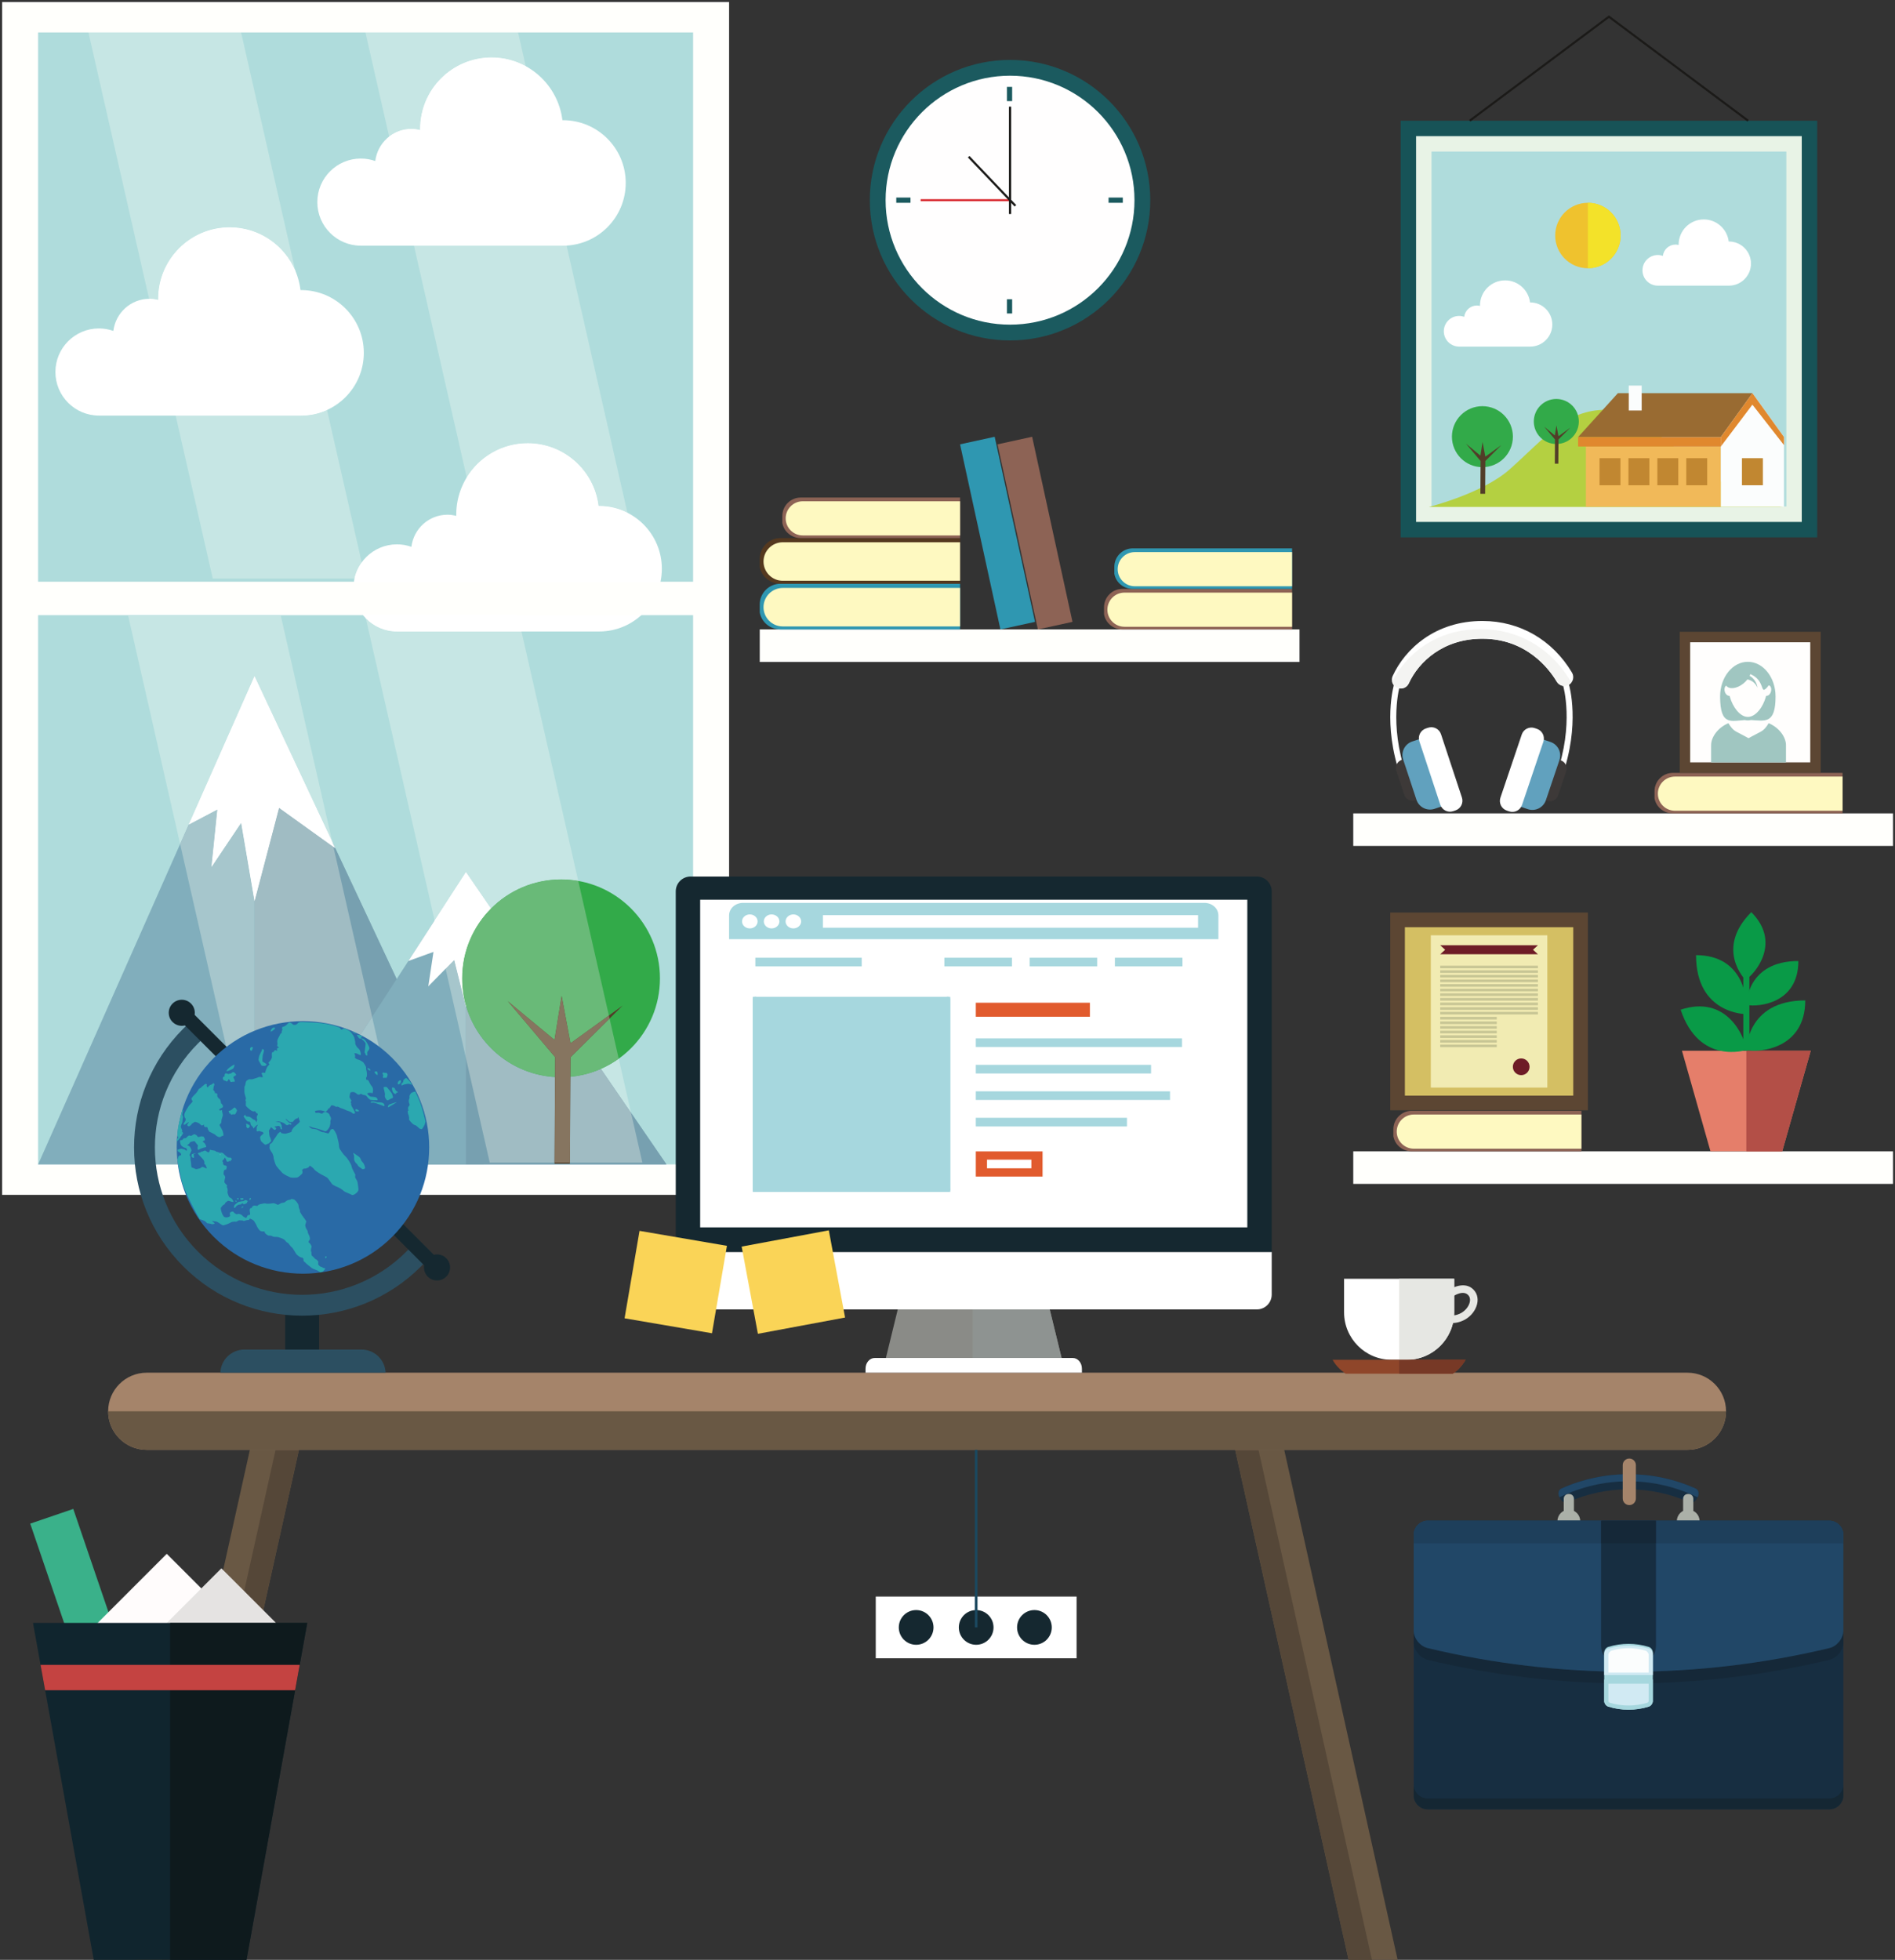 <?xml version="1.0" encoding="UTF-8"?>
<svg width="737px" height="762px" viewBox="0 0 737 762" version="1.1" xmlns="http://www.w3.org/2000/svg" xmlns:xlink="http://www.w3.org/1999/xlink">
    <rect x="0" y="0" width="737" height="762" fill="#333333" stroke="none"/>
    <!-- Generator: Sketch 41.2 (35397) - http://www.bohemiancoding.com/sketch -->
    <title>331</title>
    <desc>Created with Sketch.</desc>
    <defs></defs>
    <g id="Page-1" stroke="none" stroke-width="1" fill="none" fill-rule="evenodd">
        <g id="331">
            <polygon id="Fill-29" fill="#175357" points="544.74 208.933 706.74 208.933 706.74 46.933 544.74 46.933"></polygon>
            <polygon id="Fill-30" fill="#E8F3E6" points="550.74 202.933 700.74 202.933 700.74 52.933 550.74 52.933"></polygon>
            <polygon id="Fill-31" fill="#AFDCDC" points="556.74 196.933 694.74 196.933 694.74 58.933 556.74 58.933"></polygon>
            <path d="M672.406,93.9 L672.326,93.905 C671.738,89.067 667.628,85.316 662.63,85.316 C657.233,85.316 652.855,89.693 652.855,95.092 L652.863,95.253 C652.477,95.158 652.079,95.092 651.664,95.092 C649.109,95.092 647.024,97.013 646.718,99.484 C646.103,99.269 645.44,99.145 644.751,99.145 C641.458,99.145 638.789,101.814 638.789,105.106 C638.789,108.396 641.458,111.065 644.751,111.065 L672.406,111.065 C677.147,111.065 680.989,107.223 680.989,102.482 C680.989,97.742 677.147,93.9 672.406,93.9" id="Fill-32" fill="#FFFFFF"></path>
            <path d="M595.142,117.592 L595.062,117.597 C594.474,112.759 590.363,109.008 585.365,109.008 C579.969,109.008 575.591,113.385 575.591,118.784 L575.599,118.945 C575.212,118.85 574.814,118.784 574.399,118.784 C571.845,118.784 569.76,120.705 569.453,123.176 C568.838,122.96 568.176,122.837 567.486,122.837 C564.193,122.837 561.524,125.506 561.524,128.798 C561.524,132.088 564.193,134.757 567.486,134.757 L595.142,134.757 C599.883,134.757 603.725,130.915 603.725,126.174 C603.725,121.434 599.883,117.592 595.142,117.592" id="Fill-33" fill="#FFFFFF"></path>
            <path d="M630.29,91.573 C630.29,84.546 624.593,78.849 617.563,78.849 C610.537,78.849 604.841,84.546 604.841,91.573 C604.841,98.602 610.537,104.299 617.563,104.299 C624.593,104.299 630.29,98.602 630.29,91.573" id="Fill-34" fill="#EFC22E"></path>
            <path d="M630.29,91.573 C630.29,84.546 624.593,78.849 617.563,78.849 L617.563,104.299 C624.593,104.299 630.29,98.602 630.29,91.573" id="Fill-35" fill="#F3E229"></path>
            <path d="M555.732,197.102 C555.732,197.102 576.579,191.913 587.174,182.45 C601.53,169.627 609.162,159.326 624.655,159.326 C642.201,159.326 666.921,194.583 693.579,197.102 L555.732,197.102" id="Fill-36" fill="#B4D041"></path>
            <path d="M588.393,169.779 C588.393,163.232 583.084,157.922 576.537,157.922 C569.99,157.922 564.679,163.232 564.679,169.779 C564.679,176.327 569.99,181.635 576.537,181.635 C583.084,181.635 588.393,176.327 588.393,169.779" id="Fill-37" fill="#32AA49"></path>
            <polyline id="Fill-38" fill="#523D28" points="575.75 191.993 575.829 179.238 570.132 172.5 575.75 177.152 576.605 171.858 577.675 177.553 583.931 173.034 577.675 179.238 577.594 191.993 575.75 191.993"></polyline>
            <path d="M614.036,163.877 C614.036,159.042 610.116,155.123 605.281,155.123 C600.447,155.123 596.526,159.042 596.526,163.877 C596.526,168.713 600.447,172.632 605.281,172.632 C610.116,172.632 614.036,168.713 614.036,163.877" id="Fill-39" fill="#32AA49"></path>
            <polyline id="Fill-40" fill="#523D28" points="604.7 180.279 604.759 170.86 600.553 165.886 604.7 169.321 605.332 165.413 606.121 169.617 610.743 166.28 606.121 170.86 606.062 180.279 604.7 180.279"></polyline>
            <polygon id="Fill-41" fill="#F1B959" points="616.783 197.049 669.261 197.049 669.261 173.602 616.783 173.602"></polygon>
            <polyline id="Fill-42" fill="#FBFDFD" points="693.827 169.933 681.545 152.866 669.261 169.933 669.261 197.049 693.827 197.049 693.827 169.933"></polyline>
            <polyline id="Fill-43" fill="#996B32" points="681.545 152.866 629.225 152.866 613.752 169.933 669.261 169.933 681.545 152.866"></polyline>
            <polygon id="Fill-44" fill="#E0882E" points="613.752 173.602 669.261 173.602 669.261 169.933 613.752 169.933"></polygon>
            <polygon id="Fill-45" fill="#FBFDFD" points="633.453 159.604 638.478 159.604 638.478 149.915 633.453 149.915"></polygon>
            <polyline id="Fill-46" fill="#E0882E" points="669.261 173.602 681.545 157.332 693.827 173.063 693.827 169.933 681.545 152.866 669.261 169.933 669.261 173.602"></polyline>
            <polygon id="Fill-47" fill="#C18731" points="622.089 188.675 630.225 188.675 630.225 178.148 622.089 178.148"></polygon>
            <polygon id="Fill-48" fill="#C18731" points="633.334 188.675 641.468 188.675 641.468 178.148 633.334 178.148"></polygon>
            <polygon id="Fill-49" fill="#C18731" points="644.578 188.675 652.712 188.675 652.712 178.148 644.578 178.148"></polygon>
            <polygon id="Fill-50" fill="#C18731" points="655.822 188.675 663.957 188.675 663.957 178.148 655.822 178.148"></polygon>
            <polygon id="Fill-51" fill="#C18731" points="677.478 188.675 685.612 188.675 685.612 178.148 677.478 178.148"></polygon>
            <polyline id="Fill-52" fill="#1B1A18" points="571.863 47.261 625.74 7.005 679.618 47.261 680.109 46.604 625.74 5.98 571.371 46.604 571.863 47.261"></polyline>
            <path d="M447.359,77.833 C447.359,47.713 422.941,23.297 392.823,23.297 C362.703,23.297 338.286,47.713 338.286,77.833 C338.286,107.953 362.703,132.369 392.823,132.369 C422.941,132.369 447.359,107.953 447.359,77.833" id="Fill-53" fill="#1B5A5F"></path>
            <path d="M441.22,77.833 C441.22,51.103 419.553,29.436 392.823,29.436 C366.093,29.436 344.425,51.103 344.425,77.833 C344.425,104.563 366.093,126.229 392.823,126.229 C419.553,126.229 441.22,104.563 441.22,77.833" id="Fill-54" fill="#FFFEFE"></path>
            <polygon id="Fill-55" fill="#1B5A5F" points="348.576 78.849 354.106 78.849 354.106 76.816 348.576 76.816"></polygon>
            <polygon id="Fill-56" fill="#1B5A5F" points="431.146 78.849 436.677 78.849 436.677 76.816 431.146 76.816"></polygon>
            <polygon id="Fill-57" fill="#1B5A5F" points="391.608 39.313 393.643 39.313 393.643 33.782 391.608 33.782"></polygon>
            <polygon id="Fill-58" fill="#1B5A5F" points="391.608 121.883 393.643 121.883 393.643 116.352 391.608 116.352"></polygon>
            <path d="M392.823,77.833 L358.055,77.833" id="Fill-59" fill="#FFFFFF"></path>
            <polygon id="Fill-60" fill="#D8262C" points="358.055 78.228 392.823 78.228 392.823 77.438 358.055 77.438"></polygon>
            <path d="M392.823,83.21 L392.823,41.464" id="Fill-61" fill="#FFFFFF"></path>
            <polygon id="Fill-62" fill="#1B1A18" points="392.4 83.21 393.246 83.21 393.246 41.464 392.4 41.464"></polygon>
            <path d="M394.913,80.017 L376.74,60.937" id="Fill-63" fill="#FFFFFF"></path>
            <polyline id="Fill-64" fill="#1B1A18" points="395.22 79.725 377.047 60.645 376.434 61.229 394.607 80.309"></polyline>
            <polygon id="Fill-65" fill="#FFFFFC" points="526.309 328.901 736.229 328.901 736.229 316.249 526.309 316.249"></polygon>
            <path d="M716.605,314.801 L716.605,300.494 L650.628,300.494 C646.676,300.494 643.474,303.696 643.474,307.647 L643.474,310.359 C644.037,313.749 647.078,316.249 650.628,316.249 L716.605,316.249 L716.605,301.941" id="Fill-66" fill="#8D6355"></path>
            <path d="M716.605,301.941 L651.415,301.941 C647.748,301.941 644.775,304.914 644.775,308.58 C644.775,312.248 647.748,315.22 651.415,315.22 L716.605,315.22 L716.605,301.941" id="Fill-67" fill="#FEF9C1"></path>
            <polygon id="Fill-68" fill="#5C4633" points="653.277 300.481 708.104 300.481 708.104 245.655 653.277 245.655"></polygon>
            <polygon id="Fill-69" fill="#FFFEFD" points="657.339 296.42 704.041 296.42 704.041 249.716 657.339 249.716"></polygon>
            <path d="M671.362,266.583 C672.491,268.146 675.415,267.812 677.942,265.833 C678.583,265.33 679.146,264.755 679.595,264.171 L679.771,264.202 C680.018,264.246 680.243,264.333 680.499,264.412 C680.722,264.52 680.972,264.609 681.191,264.748 C681.413,264.863 681.62,265.023 681.823,265.162 C682.005,265.322 682.208,265.475 682.362,265.65 C682.522,265.81 682.675,265.986 682.792,266.152 C682.923,266.311 683.017,266.479 683.111,266.625 C683.204,266.771 683.286,266.902 683.329,267.018 C683.44,267.245 683.504,267.375 683.504,267.375 C683.504,267.375 683.483,267.236 683.44,266.982 C683.425,266.851 683.388,266.705 683.346,266.531 C683.301,266.355 683.25,266.152 683.162,265.948 C683.091,265.738 682.987,265.518 682.873,265.286 C682.761,265.052 682.601,264.827 682.45,264.58 C682.267,264.353 682.101,264.106 681.88,263.888 C681.677,263.655 681.431,263.458 681.191,263.247 C680.966,263.087 680.722,262.912 680.47,262.775 C680.579,262.549 680.667,262.316 680.737,262.097 C681.642,262.504 682.565,263.022 683.301,263.757 C686.002,266.457 684.938,269.596 687.021,267.522 C687.347,267.192 687.618,266.851 687.829,266.508 L688.032,266.516 C688.317,266.588 688.498,266.807 688.601,266.982 C688.886,267.456 688.95,268.139 688.776,268.824 C688.515,269.842 687.845,270.448 687.305,270.513 L686.868,270.572 L686.752,271 C685.717,274.75 682.929,278.739 679.778,278.739 C676.626,278.739 673.845,274.75 672.802,271 L672.687,270.572 L672.249,270.513 C671.718,270.44 671.041,269.835 670.778,268.824 C670.604,268.139 670.671,267.456 670.954,266.982 C671.019,266.851 671.165,266.683 671.362,266.583 Z M673.08,280.202 C674.63,280.434 676.524,280.08 678.589,279.956 C678.978,280.042 679.362,280.1 679.764,280.1 C680.171,280.1 680.571,280.042 680.972,279.948 C686.351,280.21 690.544,281.732 690.544,270.781 C690.544,263.348 685.717,257.314 679.764,257.314 C673.808,257.314 668.981,263.348 668.981,270.781 C668.981,276.759 670.124,279.082 671.979,279.89 C672.323,280.05 672.693,280.145 673.08,280.202 L673.08,280.202 Z" id="Fill-70" fill="#A0C6C1"></path>
            <path d="M687.865,281.185 C687.021,282.626 686.038,283.841 684.743,284.512 C682.063,285.88 680.068,287.002 680.068,287.002 L680.062,286.995 L680.062,286.974 L680.039,286.986 L680.018,286.974 L680.018,286.995 L680.011,287.002 C680.011,287.002 678.022,285.895 675.337,284.512 C674.041,283.841 673.063,282.626 672.215,281.185 C668.246,282.801 665.479,286.5 665.479,289.74 L665.479,296.452 L694.6,296.452 L694.6,289.74 C694.6,286.506 691.827,282.801 687.865,281.185" id="Fill-71" fill="#A0C6C1"></path>
            <path d="M544.716,301.842 C537.589,281.385 542.075,266.36 542.27,265.73 L544.467,266.408 C544.421,266.556 540.024,281.384 546.888,301.085 L544.716,301.842" id="Fill-72" fill="#FFFFFF"></path>
            <path d="M554.867,306.177 C555.445,307.929 554.494,309.82 552.741,310.399 L550.38,311.178 C548.627,311.758 546.735,310.806 546.158,309.053 L543.051,299.645 C542.474,297.892 543.424,296.001 545.177,295.423 L547.539,294.644 C549.292,294.064 551.182,295.016 551.761,296.769 L554.867,306.177" id="Fill-73" fill="#3D3938"></path>
            <path d="M565.359,306.167 C566.321,309.081 564.74,312.222 561.825,313.185 L557.9,314.482 C554.986,315.443 551.845,313.861 550.881,310.948 L545.718,295.31 C544.756,292.396 546.338,289.253 549.252,288.292 L553.177,286.996 C556.09,286.033 559.232,287.615 560.195,290.529 L565.359,306.167" id="Fill-74" fill="#61A1BE"></path>
            <path d="M568.569,310.087 C569.257,312.168 568.126,314.413 566.045,315.1 L565.166,315.39 C563.086,316.078 560.84,314.947 560.153,312.866 L552.024,288.248 C551.337,286.166 552.466,283.922 554.547,283.234 L555.426,282.943 C557.507,282.257 559.75,283.387 560.438,285.468 L568.569,310.087" id="Fill-75" fill="#FFFFFF"></path>
            <path d="M607.449,302.056 L605.286,301.285 C612.299,281.582 607.987,266.773 607.942,266.626 L610.145,265.962 C610.334,266.593 614.718,281.648 607.449,302.056" id="Fill-76" fill="#FFFFFF"></path>
            <path d="M597.271,306.321 C596.68,308.071 597.618,309.968 599.368,310.558 L601.723,311.354 C603.475,311.945 605.369,311.006 605.961,309.257 L609.131,299.871 C609.722,298.121 608.784,296.225 607.034,295.634 L604.679,294.839 C602.93,294.248 601.032,295.187 600.441,296.935 L597.271,306.321" id="Fill-77" fill="#3D3938"></path>
            <path d="M586.778,306.241 C585.796,309.147 587.356,312.3 590.264,313.282 L594.182,314.605 C597.089,315.587 600.241,314.026 601.224,311.119 L606.493,295.517 C607.477,292.61 605.915,289.457 603.009,288.476 L599.092,287.152 C596.185,286.17 593.032,287.731 592.051,290.638 L586.778,306.241" id="Fill-78" fill="#61A1BE"></path>
            <path d="M583.542,310.138 C582.842,312.215 583.955,314.466 586.032,315.167 L586.908,315.464 C588.986,316.165 591.237,315.052 591.939,312.975 L600.237,288.412 C600.938,286.335 599.823,284.083 597.747,283.382 L596.87,283.085 C594.794,282.384 592.542,283.499 591.841,285.576 L583.542,310.138" id="Fill-79" fill="#FFFFFF"></path>
            <path d="M544.759,267.704 C544.281,267.702 543.796,267.601 543.333,267.389 C541.603,266.593 540.844,264.546 541.639,262.816 C546.402,252.439 558.105,241.374 576.669,241.437 C591.136,241.486 603.785,248.8 611.375,261.502 C612.352,263.137 611.818,265.256 610.184,266.232 C608.548,267.208 606.43,266.676 605.453,265.041 C602.464,260.038 593.673,248.394 576.646,248.335 C561.354,248.283 551.774,257.268 547.906,265.693 C547.323,266.962 546.07,267.709 544.759,267.704" id="Fill-80" fill="#FFFFFF"></path>
            <path d="M543.333,267.389 C543.796,267.601 544.281,267.702 544.759,267.704 C546.07,267.709 547.323,266.962 547.906,265.693 C551.774,257.268 561.354,248.283 576.646,248.335 C593.673,248.394 602.464,260.038 605.453,265.041 C606.43,266.676 608.548,267.208 610.184,266.232 C610.534,266.023 610.823,265.753 611.068,265.455 C610.987,265.186 610.885,264.922 610.735,264.669 C603.146,251.967 590.496,244.654 576.029,244.604 C557.998,244.543 546.441,254.98 541.428,265.087 C541.673,266.068 542.344,266.934 543.333,267.389" id="Fill-81" fill="#F4F4F2"></path>
            <polygon id="Fill-82" fill="#FFFFFC" points="0.824 464.564 283.557 464.564 283.557 0.785 0.824 0.785"></polygon>
            <polygon id="Fill-83" fill="#AFDCDC" points="14.825 452.731 269.555 452.731 269.555 12.617 14.825 12.617"></polygon>
            <path d="M117.099,112.789 L116.874,112.8 C115.204,99.052 103.514,88.393 89.315,88.393 C73.97,88.393 61.531,100.832 61.531,116.177 C61.531,116.332 61.553,116.481 61.555,116.634 C60.457,116.364 59.327,116.177 58.144,116.177 C50.882,116.177 44.958,121.636 44.088,128.663 C42.335,128.049 40.456,127.697 38.491,127.697 C29.134,127.697 21.55,135.282 21.55,144.638 C21.55,153.994 29.134,161.58 38.491,161.58 L117.099,161.58 C130.573,161.58 141.494,150.657 141.494,137.184 C141.494,123.71 130.573,112.789 117.099,112.789" id="Fill-84" fill="#FFFFFF"></path>
            <path d="M218.96,46.735 L218.735,46.747 C217.065,32.998 205.375,22.339 191.177,22.339 C175.832,22.339 163.392,34.778 163.392,50.123 C163.392,50.278 163.414,50.428 163.417,50.581 C162.318,50.31 161.188,50.123 160.005,50.123 C152.744,50.123 146.82,55.582 145.949,62.609 C144.196,61.995 142.317,61.643 140.353,61.643 C130.996,61.643 123.412,69.228 123.412,78.585 C123.412,87.94 130.996,95.526 140.353,95.526 L218.96,95.526 C232.434,95.526 243.356,84.604 243.356,71.13 C243.356,57.657 232.434,46.735 218.96,46.735" id="Fill-85" fill="#FFFFFF"></path>
            <path d="M233.011,196.735 L232.784,196.747 C231.115,182.998 219.425,172.339 205.227,172.339 C189.882,172.339 177.441,184.778 177.441,200.123 C177.441,200.278 177.464,200.427 177.466,200.581 C176.367,200.31 175.237,200.123 174.054,200.123 C166.792,200.123 160.869,205.582 159.999,212.608 C158.246,211.995 156.366,211.643 154.403,211.643 C145.045,211.643 137.462,219.229 137.462,228.584 C137.462,237.94 145.045,245.525 154.403,245.525 L233.011,245.525 C246.484,245.525 257.405,234.604 257.405,221.13 C257.405,207.656 246.484,196.735 233.011,196.735" id="Fill-86" fill="#FFFFFF"></path>
            <polyline id="Fill-87" fill="#81AEBC" points="14.825 452.731 98.99 262.879 188.107 452.731 14.825 452.731"></polyline>
            <polyline id="Fill-88" fill="#77A0B0" points="188.107 452.731 98.99 262.879 98.99 452.731 188.107 452.731"></polyline>
            <polyline id="Fill-89" fill="#FFFFFF" points="73.396 320.612 84.554 314.723 82.256 337.079 93.791 319.907 98.99 350.36 108.513 314.074 130.399 329.791 98.99 262.879 73.396 320.612"></polyline>
            <polyline id="Fill-90" fill="#81AEBC" points="107.572 452.731 181.217 339.069 259.195 452.731 107.572 452.731"></polyline>
            <polyline id="Fill-91" fill="#77A0B0" points="259.195 452.731 181.217 339.069 181.217 452.731 259.195 452.731"></polyline>
            <polyline id="Fill-92" fill="#FFFFFF" points="158.822 373.633 168.586 370.107 166.574 383.492 176.668 373.211 181.217 391.442 189.549 369.719 208.701 379.129 181.217 339.069 158.822 373.633"></polyline>
            <path d="M256.667,380.387 C256.667,359.148 239.446,341.928 218.208,341.928 C196.966,341.928 179.745,359.148 179.745,380.387 C179.745,401.627 196.966,418.844 218.208,418.844 C239.446,418.844 256.667,401.627 256.667,380.387" id="Fill-93" fill="#32AA49"></path>
            <polyline id="Fill-94" fill="#523D28" points="215.649 452.442 215.911 411.067 197.433 389.211 215.649 404.302 218.426 387.13 221.896 405.603 242.191 390.944 221.896 411.067 221.634 452.442 215.649 452.442"></polyline>
            <polygon id="Fill-95" fill="#FFFFFC" points="10.536 239.178 276.89 239.178 276.89 226.17 10.536 226.17"></polygon>
            <polyline id="Fill-96" fill="#C6E6E4" points="70.053 328.152 49.792 239.172 109.155 239.178 129.212 327.262 98.99 262.879 70.053 328.152"></polyline>
            <polyline id="Fill-97" fill="#A6C6CC" points="98.99 452.03 98.262 452.03 70.053 328.152 98.99 262.879 73.396 320.612 84.554 314.723 82.256 337.079 93.791 319.907 98.99 350.36 98.99 452.03"></polyline>
            <polyline id="Fill-98" fill="#A0BCC3" points="108.026 452.03 98.99 452.03 98.99 350.36 108.513 314.074 129.669 329.267 144.725 395.39 108.026 452.03"></polyline>
            <polyline id="Fill-99" fill="#FFFFFF" points="98.99 350.36 98.99 350.36 93.791 319.907 82.256 337.079 84.554 314.723 73.396 320.612 98.99 262.879 129.212 327.262 129.669 329.267 108.513 314.074 98.99 350.36"></polyline>
            <polyline id="Fill-100" fill="#A6C6CC" points="157.623 452.03 108.026 452.03 144.725 395.39 157.623 452.03"></polyline>
            <polyline id="Fill-101" fill="#FFFFFC" points="109.155 239.178 49.793 239.178 49.792 239.172 109.153 239.172"></polyline>
            <path d="M245.421,432.653 L233.714,415.59 C236.166,414.508 238.483,413.179 240.634,411.632 L245.421,432.653" id="Fill-102" fill="#C6E6E4"></path>
            <path d="M249.833,452.03 L221.636,452.03 L221.848,418.674 C226.034,418.281 230.026,417.216 233.714,415.59 L245.421,432.653 L249.833,452.03" id="Fill-103" fill="#A0BCC3"></path>
            <path d="M169.031,357.876 L142.287,240.426 C145.363,243.572 149.654,245.525 154.403,245.525 L202.81,245.525 L224.894,342.507 C222.723,342.127 220.488,341.928 218.208,341.928 C207.556,341.928 197.915,346.259 190.949,353.255 L181.217,339.069 L169.031,357.876" id="Fill-104" fill="#C6E6E4"></path>
            <path d="M202.81,245.525 L154.403,245.525 C149.654,245.525 145.363,243.572 142.287,240.426 L142.001,239.172 L201.365,239.178 L202.81,245.525" id="Fill-105" fill="#FFFFFF"></path>
            <polyline id="Fill-106" fill="#A6C6CC" points="181.217 411.391 173.304 376.638 176.668 373.211 181.217 391.442 181.217 411.391"></polyline>
            <path d="M215.652,452.03 L190.471,452.03 L181.217,411.391 L181.217,391.442 L181.297,391.235 C185.769,406.473 199.425,417.784 215.862,418.773 L215.652,452.03" id="Fill-107" fill="#A0BCC3"></path>
            <path d="M181.217,391.442 L181.217,391.442 L176.668,373.211 L173.304,376.638 L169.031,357.876 L181.217,339.069 L190.949,353.255 C184.025,360.21 179.745,369.799 179.745,380.387 C179.745,384.154 180.287,387.795 181.297,391.235 L181.217,391.442" id="Fill-108" fill="#FFFFFF"></path>
            <path d="M215.862,418.773 C199.425,417.784 185.769,406.473 181.297,391.235 C180.287,387.795 179.745,384.154 179.745,380.387 C179.745,369.799 184.025,360.21 190.949,353.255 C197.915,346.259 207.556,341.928 218.208,341.928 C220.488,341.928 222.723,342.127 224.894,342.507 L236.808,394.832 L221.896,405.603 L218.426,387.13 L215.649,404.302 L197.433,389.211 L215.911,411.067 L215.862,418.773 M221.848,418.674 L221.896,411.067 L237.078,396.014 L240.634,411.632 C238.483,413.179 236.166,414.508 233.714,415.59 C230.026,417.216 226.034,418.281 221.848,418.674" id="Fill-109" fill="#69BA78"></path>
            <polyline id="Fill-110" fill="#867560" points="221.636 452.03 215.652 452.03 215.911 411.067 197.433 389.211 215.649 404.302 218.426 387.13 221.896 405.603 236.808 394.832 237.078 396.014 221.896 411.067 221.636 452.03"></polyline>
            <polyline id="Fill-111" fill="#FFFFFC" points="201.365 239.178 142.003 239.178 142.001 239.172 201.364 239.172"></polyline>
            <polyline id="Fill-112" fill="#FFFFFC" points="93.761 12.617 34.399 12.617 34.275 12.073 93.637 12.073 93.761 12.617"></polyline>
            <path d="M137.856,224.931 L82.745,224.931 L68.319,161.58 L117.099,161.58 C120.696,161.58 124.111,160.801 127.185,159.404 L140.676,218.653 C139.337,220.5 138.363,222.627 137.856,224.931 M61.555,116.634 C60.457,116.364 59.327,116.177 58.144,116.177 C58.089,116.177 58.035,116.177 57.981,116.178 L34.399,12.617 L93.761,12.617 L114.863,105.291 C110.632,95.358 100.794,88.393 89.315,88.393 C73.97,88.393 61.531,100.832 61.531,116.177 C61.531,116.332 61.553,116.481 61.555,116.634" id="Fill-113" fill="#C6E6E4"></path>
            <path d="M117.099,161.58 L68.319,161.58 L57.981,116.178 C58.035,116.177 58.089,116.177 58.144,116.177 C59.327,116.177 60.457,116.364 61.555,116.634 C61.553,116.481 61.531,116.332 61.531,116.177 C61.531,100.832 73.97,88.393 89.315,88.393 C100.794,88.393 110.632,95.358 114.863,105.291 L127.185,159.404 C124.111,160.801 120.696,161.58 117.099,161.58" id="Fill-114" fill="#FFFFFF"></path>
            <path d="M142.106,224.931 L137.856,224.931 C138.363,222.627 139.337,220.5 140.676,218.653 L142.106,224.931" id="Fill-115" fill="#FFFFFF"></path>
            <polyline id="Fill-116" fill="#FFFFFC" points="201.488 12.617 142.125 12.617 142.001 12.073 201.364 12.073 201.488 12.617"></polyline>
            <path d="M244.007,199.348 C240.703,197.676 236.967,196.735 233.011,196.735 L232.784,196.747 C231.115,182.998 219.425,172.339 205.227,172.339 C195.195,172.339 186.405,177.655 181.52,185.623 L161.004,95.526 L218.96,95.526 C219.429,95.526 219.895,95.513 220.358,95.487 L244.007,199.348 M151.342,53.094 L142.125,12.617 L201.488,12.617 L204.473,25.727 C200.525,23.567 195.996,22.339 191.177,22.339 C175.832,22.339 163.392,34.778 163.392,50.123 C163.392,50.278 163.414,50.428 163.417,50.581 C162.318,50.31 161.188,50.123 160.005,50.123 C156.732,50.123 153.731,51.232 151.342,53.094" id="Fill-117" fill="#C6E6E4"></path>
            <path d="M218.96,95.526 L161.004,95.526 L151.342,53.094 C153.731,51.232 156.732,50.123 160.005,50.123 C161.188,50.123 162.318,50.31 163.417,50.581 C163.414,50.428 163.392,50.278 163.392,50.123 C163.392,34.778 175.832,22.339 191.177,22.339 C195.996,22.339 200.525,23.567 204.473,25.727 L220.358,95.487 C219.895,95.513 219.429,95.526 218.96,95.526" id="Fill-118" fill="#FFFFFF"></path>
            <path d="M249.833,224.931 L190.471,224.931 L181.52,185.623 C186.405,177.655 195.195,172.339 205.227,172.339 C219.425,172.339 231.115,182.998 232.784,196.747 L233.011,196.735 C236.967,196.735 240.703,197.676 244.007,199.348 L249.833,224.931" id="Fill-119" fill="#FFFFFF"></path>
            <polyline id="Fill-120" fill="#695844" points="72.15 762 53.07 762 97.182 563.713 116.263 563.713 72.15 762"></polyline>
            <polyline id="Fill-121" fill="#554738" points="107.182 563.713 63.07 762 72.15 762 116.263 563.713 107.182 563.713"></polyline>
            <polyline id="Fill-122" fill="#695844" points="524.489 762 543.57 762 499.457 563.713 480.377 563.713 524.489 762"></polyline>
            <polyline id="Fill-123" fill="#554738" points="489.457 563.713 533.57 762 524.489 762 480.377 563.713 489.457 563.713"></polyline>
            <path d="M671.287,548.713 C671.287,556.997 664.571,563.713 656.287,563.713 L57.059,563.713 C48.775,563.713 42.059,556.997 42.059,548.713 C42.059,540.429 48.775,533.713 57.059,533.713 L656.287,533.713 C664.571,533.713 671.287,540.429 671.287,548.713" id="Fill-124" fill="#A5846A"></path>
            <path d="M57.059,563.713 L656.287,563.713 C664.571,563.713 671.287,556.997 671.287,548.713 L42.059,548.713 C42.059,556.997 48.775,563.713 57.059,563.713" id="Fill-125" fill="#695844"></path>
            <path d="M351.757,498.471 C349.306,508.485 346.852,518.502 344.407,528.522 L413.003,528.522 C410.55,518.502 408.1,508.485 405.652,498.471 L351.757,498.471" id="Fill-126" fill="#8A8B87"></path>
            <path d="M378.304,528.522 L413.003,528.522 C410.55,518.502 408.1,508.485 405.652,498.471 L378.304,498.471 L378.304,528.522" id="Fill-127" fill="#8E9391"></path>
            <path d="M417.236,527.993 L340.167,527.993 C338.211,527.993 336.626,529.85 336.626,532.15 L336.626,533.713 L420.778,533.713 L420.778,532.15 C420.778,529.85 419.192,527.993 417.236,527.993" id="Fill-128" fill="#FFFFFF"></path>
            <path d="M262.812,486.779 L262.812,503.341 C262.812,506.528 265.387,509.108 268.581,509.108 L488.822,509.108 C492.005,509.108 494.592,506.528 494.592,503.341 L494.592,486.779 L262.812,486.779" id="Fill-129" fill="#FFFFFF"></path>
            <path d="M494.592,486.779 L494.592,346.569 C494.592,343.384 492.005,340.8 488.822,340.8 L268.581,340.8 C265.387,340.8 262.812,343.384 262.812,346.569 L262.812,486.779 L494.592,486.779" id="Fill-130" fill="#152830"></path>
            <polygon id="Fill-131" fill="#FFFFFF" points="272.302 477.208 485.103 477.208 485.103 349.817 272.302 349.817"></polygon>
            <polygon id="Fill-132" fill="#A6D7DE" points="293.779 375.725 335.134 375.725 335.134 372.373 293.779 372.373"></polygon>
            <polygon id="Fill-133" fill="#A6D7DE" points="433.598 375.725 459.876 375.725 459.876 372.373 433.598 372.373"></polygon>
            <polygon id="Fill-134" fill="#A6D7DE" points="400.44 375.725 426.717 375.725 426.717 372.373 400.44 372.373"></polygon>
            <polygon id="Fill-135" fill="#A6D7DE" points="367.279 375.725 393.56 375.725 393.56 372.373 367.279 372.373"></polygon>
            <polygon id="Fill-136" fill="#A6D7DE" points="293.779 462.53 368.559 462.53 368.559 388.456 293.779 388.456"></polygon>
            <path d="M294.784,461.629 L367.559,461.629 L367.559,389.363 L294.784,389.363 L294.784,461.629 Z M292.773,463.435 L369.565,463.435 L369.565,387.555 L292.773,387.555 L292.773,463.435 Z" id="Fill-137" fill="#A6D7DE"></path>
            <path d="M296.052,461.629 L367.559,461.629 L367.559,390.799 L296.052,461.629 Z M368.559,463.435 L293.779,463.435 C293.382,463.435 293.024,463.222 292.863,462.897 C292.694,462.568 292.767,462.186 293.036,461.922 L367.814,387.85 C368.094,387.576 368.531,387.479 368.923,387.615 C369.312,387.749 369.565,388.086 369.565,388.456 L369.565,462.53 C369.565,463.03 369.111,463.435 368.559,463.435 L368.559,463.435 Z" id="Fill-138" fill="#A6D7DE"></path>
            <path d="M294.784,461.629 L366.29,461.629 L294.784,390.799 L294.784,461.629 Z M368.559,463.435 L293.779,463.435 C293.225,463.435 292.773,463.03 292.773,462.53 L292.773,388.456 C292.773,388.086 293.03,387.749 293.416,387.615 C293.811,387.479 294.243,387.576 294.521,387.85 L369.308,461.922 C369.569,462.186 369.643,462.568 369.48,462.897 C369.318,463.222 368.96,463.435 368.559,463.435 L368.559,463.435 Z" id="Fill-139" fill="#A6D7DE"></path>
            <polygon id="Fill-140" fill="#E15B2E" points="379.511 395.315 423.883 395.315 423.883 389.867 379.511 389.867"></polygon>
            <polygon id="Fill-141" fill="#A6D7DE" points="379.511 407.076 459.71 407.076 459.71 403.721 379.511 403.721"></polygon>
            <polygon id="Fill-142" fill="#A6D7DE" points="379.511 417.373 447.667 417.373 447.667 414.016 379.511 414.016"></polygon>
            <polygon id="Fill-143" fill="#A6D7DE" points="379.511 427.666 455.04 427.666 455.04 424.313 379.511 424.313"></polygon>
            <polygon id="Fill-144" fill="#A6D7DE" points="379.511 437.964 438.289 437.964 438.289 434.607 379.511 434.607"></polygon>
            <polygon id="Fill-145" fill="#E15B2E" points="379.511 457.463 405.469 457.463 405.469 447.663 379.511 447.663"></polygon>
            <polygon id="Fill-146" fill="#FFFFFF" points="383.868 454.235 401.116 454.235 401.116 450.883 383.868 450.883"></polygon>
            <path d="M468.434,351.041 L288.975,351.041 C285.981,351.041 283.557,353.222 283.557,355.917 L283.557,365.162 L473.853,365.162 L473.853,355.917 C473.853,353.222 471.428,351.041 468.434,351.041" id="Fill-147" fill="#A6D7DE"></path>
            <path d="M294.645,358.252 C294.645,359.757 293.287,360.972 291.623,360.972 C289.946,360.972 288.594,359.757 288.594,358.252 C288.594,356.75 289.946,355.531 291.623,355.531 C293.287,355.531 294.645,356.75 294.645,358.252" id="Fill-148" fill="#FFFFFF"></path>
            <path d="M303.118,358.252 C303.118,359.757 301.754,360.972 300.09,360.972 C298.415,360.972 297.063,359.757 297.063,358.252 C297.063,356.75 298.415,355.531 300.09,355.531 C301.754,355.531 303.118,356.75 303.118,358.252" id="Fill-149" fill="#FFFFFF"></path>
            <path d="M311.58,358.252 C311.58,359.757 310.217,360.972 308.552,360.972 C306.888,360.972 305.524,359.757 305.524,358.252 C305.524,356.75 306.888,355.531 308.552,355.531 C310.217,355.531 311.58,356.75 311.58,358.252" id="Fill-150" fill="#FFFFFF"></path>
            <polygon id="Fill-151" fill="#FFFFFF" points="320.047 360.702 465.948 360.702 465.948 355.803 320.047 355.803"></polygon>
            <polygon id="Fill-152" fill="#152830" points="110.926 524.717 124.098 524.717 124.098 510.529 110.926 510.529"></polygon>
            <path d="M162.386,481.731 C161.038,483.433 159.58,485.084 158.003,486.658 C135.643,509.025 99.383,509.025 77.02,486.655 C54.652,464.297 54.652,428.035 77.02,405.677 C78.592,404.094 80.249,402.646 81.952,401.287 L76.179,395.515 C74.496,396.894 72.854,398.366 71.283,399.944 C45.755,425.47 45.755,466.861 71.286,492.393 C96.816,517.922 138.203,517.922 163.737,492.393 C165.31,490.821 166.783,489.188 168.165,487.503 L162.386,481.731" id="Fill-153" fill="#2C4F61"></path>
            <polyline id="Fill-154" fill="#152830" points="84.387 411.151 88.327 407.215 73.101 391.981 69.162 395.928 84.387 411.151"></polyline>
            <path d="M65.629,393.775 C65.629,390.98 67.902,388.71 70.7,388.71 C73.497,388.71 75.764,390.98 75.764,393.775 C75.764,396.575 73.497,398.843 70.7,398.843 C67.902,398.843 65.629,396.575 65.629,393.775" id="Fill-155" fill="#152830"></path>
            <path d="M149.964,533.713 C149.765,528.713 145.662,524.717 140.613,524.717 L95.046,524.717 C89.994,524.717 85.888,528.713 85.695,533.713 L149.964,533.713" id="Fill-156" fill="#2C4F61"></path>
            <polyline id="Fill-157" fill="#152830" points="156.277 475.414 152.332 479.351 167.56 494.585 171.502 490.642 156.277 475.414"></polyline>
            <path d="M175.035,492.791 C175.035,495.587 172.764,497.857 169.964,497.857 C167.163,497.857 164.9,495.587 164.9,492.791 C164.9,489.99 167.163,487.718 169.964,487.718 C172.764,487.718 175.035,489.99 175.035,492.791" id="Fill-158" fill="#152830"></path>
            <path d="M83.095,411.382 C63.946,430.537 63.946,461.704 83.092,480.855 C102.248,500.01 133.406,499.996 152.559,480.849 C171.71,461.699 171.717,430.541 152.559,411.385 C133.41,392.235 102.248,392.235 83.095,411.382" id="Fill-159" fill="#296AA6"></path>
            <path d="M161.655,424.436 C161.7,424.536 161.705,424.683 161.658,424.758 L161.875,425.163 C161.928,425.226 162.686,426.842 163.444,428.743 C164.196,430.635 165.535,435.933 165.48,436.127 C165.419,436.322 165.261,437.159 165.027,437.563 C164.794,437.951 164.221,439.018 164.04,439.031 C163.86,439.047 163.095,438.954 162.713,438.376 C162.713,438.376 162.713,438.376 162.03,437.818 L161.684,437.538 C161.309,437.512 160.685,437.164 160.291,436.771 C159.904,436.383 158.958,435.379 159.087,435.138 C159.216,434.892 159.055,433.652 158.661,432.935 C158.661,432.935 158.661,432.935 158.601,432.305 L158.567,431.797 C158.912,431.896 159.041,431.816 158.841,431.611 C158.643,431.416 158.694,430.711 158.788,430.447 C158.878,430.173 159.438,429.752 159.3,429.444 C159.163,429.14 158.878,428.084 158.992,427.796 C159.102,427.509 159.413,426.617 159.256,426.443 C159.106,426.274 159.446,425.481 159.875,425.031 C160.3,424.584 161.606,424.336 161.655,424.436" id="Fill-160" fill="#2BA8B0"></path>
            <path d="M70.601,458.844 C69.617,454.373 68.894,450.687 69,450.65 C69.108,450.613 69.356,450.261 69.301,449.961 C69.245,449.656 70.034,449.039 70.208,449.181 C70.377,449.316 70.6,448.99 70.35,448.518 C70.099,448.051 69.263,447.759 69.209,447.622 C69.162,447.481 68.933,447.062 69.162,447.017 C69.387,446.978 70.27,446.521 70.671,446.628 C71.07,446.734 72.11,446.926 72.13,447.171 C72.149,447.421 72.764,447.433 72.739,447.155 C72.711,446.878 72.318,446.209 72.185,446.3 C72.054,446.397 71.215,446.104 70.616,445.517 C70.023,444.932 69.899,443.379 70.121,443.319 C70.343,443.265 71.068,443.362 71.188,442.867 C71.3,442.364 72.265,442.662 72.388,442.42 C72.507,442.18 73.33,441.532 73.512,441.489 C73.688,441.448 74.367,441.736 74.562,441.544 C74.755,441.354 75.467,440.917 75.728,441.008 C75.984,441.093 76.658,441.463 76.643,441.632 C76.628,441.789 77.078,442.157 77.349,442.071 C77.618,441.984 78.427,441.696 78.573,441.825 C78.716,441.949 79.114,441.781 79.167,441.945 C79.223,442.113 79.716,442.708 79.665,442.863 C79.605,443.016 79.734,443.465 79.461,443.461 C79.185,443.454 78.66,443.89 78.867,443.933 C79.077,443.976 79.743,444.579 79.856,444.895 C79.977,445.216 80.521,445.985 79.914,446.06 C79.297,446.134 77.492,446.767 77.237,447.047 C76.983,447.324 76.609,446.514 77.024,445.408 C77.024,445.408 77.024,445.408 76.15,444.296 L75.63,443.648 C75.14,443.742 74.486,443.883 74.174,443.965 C73.869,444.046 73.613,444.795 73.362,444.865 C73.116,444.943 72.646,445.449 72.826,445.387 C73.006,445.323 73.639,445.554 73.831,445.818 C74.022,446.082 74.594,447.107 74.427,447.465 C74.264,447.833 73.623,449.126 73.747,449.172 C73.863,449.215 74.138,449.826 74.088,450.215 C74.035,450.598 74.264,451.929 74.311,452.272 C74.362,452.62 74.354,453.62 74.486,453.744 C74.625,453.866 74.602,454.095 74.826,454.029 C75.051,453.954 76.047,454.666 76.448,454.556 C76.864,454.448 77.965,454.29 77.996,454.123 C78.021,453.954 78.508,453.963 78.452,453.786 C78.403,453.61 79.188,453.727 79.578,454.006 C79.969,454.283 80.692,454.326 80.376,453.911 C80.063,453.493 79.856,452.565 79.793,452.694 C79.729,452.82 79.294,452.549 79.444,452.42 C79.589,452.298 79.545,451.496 79.133,450.927 C78.727,450.363 76.896,448.61 76.926,448.473 C76.954,448.34 77.495,448.063 77.705,448.124 C77.918,448.197 78.283,447.635 78.608,447.719 C78.92,447.804 79.679,447.136 79.92,447.389 C80.178,447.638 80.969,448.171 81.144,448.03 C81.314,447.886 81.678,447.487 81.559,447.338 C81.441,447.195 81.565,446.95 81.989,447.107 C82.411,447.268 83.596,447.338 83.701,447.462 C83.815,447.583 84.189,447.902 84.505,447.895 C84.83,447.886 85.744,448.406 85.777,448.236 C85.806,448.063 86.52,448.159 86.786,448.401 C87.046,448.644 88.301,449.838 88.583,449.977 C88.867,450.105 89.706,450 89.865,450.185 C90.028,450.375 90.289,450.868 90.007,450.972 C89.725,451.074 89.609,451.549 89.496,451.491 C89.372,451.43 88.999,451.338 88.921,451.541 C88.854,451.741 88.175,451.797 88.06,451.266 C87.95,450.732 87.357,449.724 87.302,450.246 C87.246,450.774 86.304,451.365 86.452,451.423 C86.59,451.466 86.887,452.063 86.756,452.288 C86.631,452.508 87.06,453.111 87.33,453.095 C87.605,453.074 88.272,453.3 88.212,453.692 C88.153,454.071 87.892,454.964 87.934,454.835 C87.976,454.704 87.37,454.662 87.149,455.105 C86.938,455.545 86.89,456.76 87.072,456.788 C87.255,456.814 87.692,457.571 87.578,457.887 C87.46,458.195 87.222,459.309 87.285,459.656 C87.346,460 88.399,460.858 88.357,460.984 C88.32,461.126 88.1,461.534 88.238,461.614 C88.385,461.696 88.66,462.733 88.499,463.292 C88.341,463.852 89.073,465.467 89.251,465.538 C89.448,465.604 90.062,465.913 90.203,466.131 C90.352,466.353 91.005,467.186 90.647,467.305 C90.292,467.425 88.992,466.786 88.662,466.907 C88.329,467.038 87.486,467.741 87.515,467.835 C87.536,467.928 87.486,468.253 87.146,468.329 C86.803,468.408 85.919,469.408 85.866,469.697 C85.808,469.986 86.11,471.678 86.89,472.807 C87.673,473.935 89.656,472.982 89.508,472.695 C89.358,472.411 89.314,471.56 89.5,471.415 C89.681,471.271 90.528,470.827 90.786,471.211 C91.044,471.596 92.014,472.365 92.35,472.063 C92.695,471.758 93.942,472.171 94.281,472.663 C94.625,473.148 95.854,473.727 95.882,473.48 C95.915,473.229 96.261,472.528 96.462,472.459 C96.667,472.386 97.258,472.482 97.284,472.1 C97.313,471.708 97.015,470.506 97.097,470.331 C97.186,470.155 97.285,469.702 97.495,469.736 C97.708,469.778 98.147,469.493 98.025,469.324 C97.906,469.158 98.585,468.749 98.92,468.726 C99.265,468.709 100.187,468.935 100.181,468.82 C100.178,468.709 100.637,468.322 101.082,468.208 C101.535,468.097 102.999,467.748 103.354,467.928 C103.712,468.097 105.263,467.995 106.046,467.833 C106.827,467.67 107.921,468.479 108.103,468.443 C108.287,468.41 108.995,467.95 109.303,467.796 C109.61,467.645 110.58,467.595 110.727,467.443 C110.876,467.297 111.54,466.786 111.872,466.645 C112.208,466.507 113.117,466.497 113.112,466.289 C113.11,466.08 113.997,466.17 114.521,466.437 C114.521,466.437 114.521,466.437 115.025,466.945 L115.346,467.261 C115.549,467.605 115.815,467.982 115.929,468.128 C116.045,468.263 116.208,469.241 116.224,469.495 C116.248,469.743 116.671,470.518 116.671,470.611 C116.678,470.705 116.57,471.073 116.702,471.241 C116.842,471.412 117.25,472.264 117.662,472.779 C118.083,473.3 119.18,474.803 119.108,474.999 C119.028,475.19 118.658,476.307 118.717,476.563 C118.771,476.813 118.986,477.632 119.157,477.808 C119.331,477.979 119.759,478.734 119.718,479.092 C119.682,479.454 120.434,480.659 120.42,480.863 C120.41,481.062 120.616,481.674 120.552,481.74 C120.486,481.809 120.424,482.129 120.255,482.3 C120.09,482.466 119.866,483.016 120.151,483.126 C120.444,483.24 121.209,484.326 121.188,484.667 C121.168,485.008 120.724,486.159 121.004,486.526 C121.286,486.884 120.917,487.997 121.414,488.317 C121.911,488.639 122.583,489.611 122.787,489.59 C122.987,489.568 123.661,490.26 123.755,490.448 C123.854,490.641 123.706,491.336 123.77,491.614 C123.833,491.896 124.667,492.619 124.846,492.559 C125.029,492.5 125.731,493.021 125.96,493.038 C126.19,493.062 126.632,493.08 126.458,493.361 C126.273,493.654 125.624,494.407 125.429,494.429 C125.234,494.451 124.728,494.665 124.728,494.665 C124.708,494.669 124.577,494.635 124.459,494.588 C124.343,494.541 123.712,494.102 123.33,493.915 C122.955,493.725 121.668,493.34 121.292,493.033 C120.917,492.721 119.381,491.51 119.143,491.328 C118.906,491.152 118.5,490.52 118.363,490.602 C118.232,490.675 117.925,489.932 118.032,489.662 C118.134,489.399 117.427,488.769 117.378,488.942 C117.333,489.119 116.203,488.535 115.52,487.885 C114.847,487.236 114.061,485.354 113.539,485.016 C113.033,484.674 112.195,483.387 112.047,483.286 C111.902,483.176 111.459,483.021 111.353,482.859 C111.244,482.69 110.724,482.04 110.268,481.791 C109.815,481.529 108.248,480.936 107.787,480.942 C107.332,480.948 106.073,480.876 106.025,480.732 C105.972,480.591 105.16,480.293 104.667,480.421 C104.167,480.544 102.854,479.354 102.965,479.206 C103.076,479.048 102.868,478.698 102.624,478.79 C102.376,478.881 101.452,478.729 101.13,478.531 C100.805,478.332 99.784,476.735 99.747,476.41 C99.7,476.086 98.922,475.068 98.908,474.928 C98.896,474.784 98.385,474.314 98.101,474.196 C97.814,474.079 97.076,473.665 97.112,473.833 C97.148,473.996 96.888,474.386 96.45,474.352 C96.003,474.308 94.842,474.793 94.768,474.723 C94.695,474.651 94.315,474.483 94.086,474.516 C93.859,474.549 93.075,474.411 92.871,474.483 C92.68,474.553 91.962,475.089 91.714,475.015 C91.458,474.94 90.289,474.962 89.714,475.324 C89.13,475.688 87.06,476.535 86.612,476.394 C86.167,476.245 84.627,475.031 84.255,474.979 C83.881,474.922 82.809,474.818 82.688,474.68 C82.561,474.546 82.48,474.848 82.722,474.952 C82.96,475.059 83.598,475.76 83.44,475.788 C83.277,475.821 82.565,476.118 82.156,475.895 C81.754,475.671 80.639,475.677 80.531,475.575 C80.417,475.472 80.048,475.011 79.575,474.733 C79.095,474.459 77.766,474.03 77.663,474.03 C77.553,474.037 71.592,463.321 70.601,458.844" id="Fill-161" fill="#2BA8B0"></path>
            <path d="M69.105,441.86 C68.92,441.97 68.984,440.465 69.253,438.51 C69.518,436.561 70.883,431.448 70.989,431.368 C71.094,431.286 71.283,431.734 71.147,432.1 C71.02,432.46 70.794,433.549 70.928,433.601 C71.063,433.653 71.253,434.38 71.131,434.622 C71.014,434.862 71.033,435.83 70.959,436.192 C70.883,436.547 70.284,437.761 70.337,438.13 C70.39,438.507 71.036,439.657 70.885,439.806 C70.738,439.953 70.455,440.203 70.576,440.023 C70.696,439.845 71.139,440.286 71.223,440.453 C71.297,440.617 70.762,441.4 70.437,441.867 C70.108,442.339 69.041,443.698 68.953,443.656 C68.872,443.608 68.662,443.5 68.675,443.349 C68.685,443.202 68.92,442.701 69.173,442.582 C69.425,442.46 69.29,441.741 69.105,441.86" id="Fill-162" fill="#2BA8B0"></path>
            <path d="M127.279,398.162 C130.036,398.793 132.274,399.468 132.276,399.667 C132.274,399.869 132.685,400.354 132.912,400.271 C133.136,400.195 133.743,399.778 134.072,399.898 C134.402,400.013 135.631,400.612 136.077,400.954 C136.523,401.287 137.636,402.825 137.762,403.318 C137.897,403.812 138.272,405.33 138.172,405.598 C138.06,405.863 138.632,407.076 139.417,407.67 C140.215,408.274 140.515,410.127 140.22,410.219 C139.932,410.304 138.846,409.553 138.549,409.563 C138.247,409.58 137.617,409.413 137.816,409.56 C138.015,409.708 138.066,410.438 138.121,410.554 C138.179,410.673 137.986,411.07 138.036,411.209 C138.095,411.354 138.675,411.801 138.886,411.866 C139.099,411.931 139.824,412.092 140.044,412.255 C140.265,412.418 141.078,412.769 141.404,413.178 C141.732,413.593 142.362,414.748 142.362,414.841 C142.37,414.933 142.308,415.614 142.498,416.182 C142.694,416.748 142.858,418.487 142.521,418.804 C142.18,419.122 142.496,419.973 142.595,419.887 C142.707,419.795 143.135,419.918 143.304,420.166 C143.464,420.403 143.947,421.666 144.685,422.475 C145.415,423.288 144.96,425.163 144.836,425.051 C144.71,424.943 144.123,424.846 143.779,424.874 C143.437,424.907 142.662,425.018 142.824,425.283 C142.992,425.548 143.783,426.293 144.104,426.356 C144.429,426.407 145.637,426.479 146.078,426.59 C146.524,426.698 147.258,427.735 146.633,427.775 C146.015,427.807 144.19,427.716 143.949,427.589 C143.713,427.456 143.021,426.831 142.948,426.668 C142.892,426.503 142.404,425.977 142.149,425.865 C141.893,425.757 141.105,425.717 140.951,425.585 C140.795,425.448 140.307,425.136 140.038,425.427 C139.761,425.72 138.918,425.531 138.872,425.392 C138.827,425.25 138.121,424.765 137.775,424.652 C137.416,424.536 136.388,424.571 136.259,424.856 C136.13,425.142 135.959,426.156 135.914,426.453 C135.879,426.742 136.57,427.715 136.655,427.88 C136.746,428.054 136.269,428.508 136.37,428.613 C136.468,428.706 136.665,429.041 136.584,429.125 C136.491,429.215 136.584,429.893 136.964,430.447 C137.354,431.007 138.239,432.637 138.069,432.832 C137.897,433.028 137.306,433.028 137.161,432.881 C137.006,432.733 136.388,432.26 136.098,432.165 C135.816,432.071 134.716,431.757 134.256,431.486 C133.8,431.222 132.48,430.819 132.287,430.723 C132.104,430.631 131.408,430.166 131.214,430.28 C131.016,430.399 130.407,430.276 130.329,430.18 C130.254,430.081 129.749,429.804 128.913,429.73 C128.913,429.73 128.913,429.73 128.246,430.681 L128.063,430.958 C127.819,430.85 127.597,431.007 127.566,431.295 C127.529,431.593 126.741,432.275 126.576,432.211 C126.412,432.148 125.453,431.799 124.834,431.714 C124.208,431.626 122.56,431.855 122.538,431.988 C122.512,432.119 122.568,432.555 122.786,432.659 C122.999,432.76 123.783,432.539 124.118,432.672 C124.448,432.8 125.361,433.142 125.4,432.914 C125.441,432.691 126.288,432.218 126.666,432.317 C127.04,432.412 128.053,432.996 128.074,433.246 C128.08,433.505 128.755,434.498 128.73,434.843 C128.711,435.183 128.38,436.173 128.486,436.322 C128.592,436.466 128.433,437.343 128.234,437.967 C128.033,438.597 126.945,440.055 126.429,439.84 C125.916,439.622 124.181,439.031 123.599,438.879 C123.015,438.729 121.224,438.345 120.901,438.119 C120.584,437.901 119.981,437.896 120.202,438.049 C120.417,438.206 121.119,438.853 121.39,438.859 C121.669,438.859 122.722,439.035 123.113,439.117 C123.512,439.21 125.036,440.233 125.535,440.197 C126.039,440.15 127.59,440.824 127.777,440.637 C127.971,440.443 128.457,439.734 128.445,439.49 C128.431,439.23 129.251,438.791 129.58,439 C129.908,439.217 130.786,440.659 131.018,441.474 C131.245,442.298 131.809,444.676 131.788,444.947 C131.761,445.218 131.891,446.293 132.142,446.722 C132.392,447.155 133.505,448.855 134.299,449.539 C135.09,450.241 136.704,452.737 136.749,453.543 C136.791,454.347 138.313,456.722 138.218,456.898 C138.127,457.077 138.076,457.745 138.224,457.984 C138.366,458.225 139.068,459.28 139.075,459.764 C139.091,460.243 139.522,462.125 139.373,462.82 C139.219,463.52 137.498,464.973 136.804,464.564 C136.104,464.155 134.135,463.453 133.914,463.228 C133.691,463.001 132.611,462.166 132.017,461.875 C131.42,461.585 129.547,460.87 129.135,460.357 C128.72,459.846 127.684,458.233 127.246,457.879 C126.811,457.529 125.276,456.841 124.771,456.537 C124.268,456.226 122.584,455.22 122.301,454.744 C122.016,454.263 120.539,453.087 120.444,453.264 C120.352,453.441 119.973,453.978 119.704,454.037 C119.436,454.108 118.519,454.568 118.226,454.299 C118.226,454.299 118.226,454.299 117.987,454.488 L117.472,454.904 C117.743,455.431 117.714,456.122 117.398,456.443 C117.077,456.766 116.074,457.71 115.581,457.81 C115.087,457.908 113.356,457.973 112.835,457.741 C112.309,457.505 110.424,456.66 109.778,456.01 C109.13,455.366 107.336,453.315 107.227,452.899 C107.114,452.469 106.318,450.605 106.4,449.724 C106.4,449.724 106.4,449.724 106.215,449.188 L105.92,448.361 C105.216,447.444 104.732,446.462 104.832,446.169 C104.928,445.878 104.799,444.976 104.996,444.844 C105.191,444.714 105.882,444.371 106.065,443.859 C106.243,443.346 107.538,441.712 107.705,441.319 C107.874,440.927 108.874,439.978 109.056,440.078 C109.24,440.172 109.309,440.566 109.491,440.572 C109.668,440.572 110.71,440.95 111.335,440.715 C111.959,440.481 113.533,440.195 113.405,439.932 C113.281,439.669 113.935,438.566 114.583,438.021 C115.23,437.473 116.795,436.273 116.596,435.933 C116.39,435.602 116.203,434.62 116.055,434.472 C115.907,434.325 115.663,434.128 115.844,434.374 C116.035,434.615 115.526,435.059 115.423,434.895 C115.322,434.731 114.369,435.387 113.961,436.173 C113.961,436.173 113.961,436.173 113.192,436.247 L112.847,436.279 C112.548,436.154 112.174,435.932 112.021,435.785 C111.865,435.64 111.274,434.913 111.215,434.971 C111.157,435.034 111.264,435.451 111.601,435.747 C111.951,436.044 112.65,436.802 112.847,436.636 C113.036,436.46 113.47,437.045 113.276,437.221 C113.093,437.393 112.548,437.163 112.578,437.12 C112.609,437.077 112.356,437.104 112.192,437.298 C112.025,437.497 111.429,437.497 111.28,437.353 C111.128,437.199 110.506,436.704 110.228,436.574 C110.228,436.574 110.228,436.574 109.964,436.494 C109.78,436.447 109.367,436.228 109.187,436.192 L108.22,435.992 C107.167,436.046 106.819,436.113 107.435,436.138 C108.061,436.162 109.416,436.587 109.195,436.571 C108.987,436.554 109.109,437.135 109.222,437.082 C109.332,437.033 109.589,437.573 109.507,437.84 C109.425,438.111 109.849,438.965 109.626,439.073 C109.411,439.178 108.898,438.66 109.058,438.507 C109.217,438.363 108.789,437.858 108.442,437.765 C108.085,437.685 107.085,438.07 106.909,437.961 C106.747,437.85 106.734,438.193 107.231,438.481 C107.728,438.76 107.054,439.536 106.55,439.21 C106.052,438.885 105.398,438.03 105.344,438.345 C105.291,438.662 104.503,439.387 104.607,439.788 C104.717,440.182 104.689,441.561 104.972,442.017 C105.255,442.477 105.603,443.718 105.402,443.779 C105.196,443.847 104.645,444.615 104.395,444.643 C104.144,444.673 103.319,445.216 103.055,445.034 C102.783,444.847 101.879,444.113 101.622,443.797 C101.364,443.481 101.019,442.312 101.257,441.895 C101.499,441.48 102.535,440.776 102.502,440.621 C102.467,440.453 102.146,440.037 101.871,440.053 C101.604,440.062 100.684,439.573 100.513,439.765 C100.347,439.962 99.838,439.909 99.792,439.693 C99.751,439.49 99.867,438.735 99.817,438.455 C99.764,438.176 100.302,437.435 100.309,437.364 C100.313,437.298 99.863,437.401 99.521,437.761 C99.181,438.13 98.447,438.944 98.474,438.767 C98.499,438.586 98.385,438.037 98.12,437.955 C97.859,437.875 97.274,436.966 97.43,436.777 C97.585,436.578 97.099,436.046 96.987,436.113 C96.889,436.168 96.151,436.036 95.926,435.696 C95.699,435.355 94.731,434.245 94.784,434.022 C94.832,433.796 95.399,433.365 95.464,433.533 C95.53,433.696 95.67,434.113 95.828,434.104 C95.984,434.094 96.701,434.137 97.065,434.231 C97.422,434.32 98.509,435.33 98.679,435.323 C98.833,435.312 99.34,435.542 99.454,435.855 C99.566,436.165 99.974,436.871 99.768,436.578 C99.558,436.289 100.172,435.458 100.049,435.264 C99.927,435.074 99.78,434.37 99.887,434.124 C99.986,433.881 100.367,433.146 100.238,433.01 C100.116,432.875 99.756,432.908 99.663,432.698 C99.574,432.491 99.15,431.845 98.917,432.055 C98.685,432.266 97.748,431.924 97.426,431.601 C97.102,431.276 96.034,430.537 95.718,430.053 C95.407,429.574 95.757,428.312 95.659,428.218 C95.561,428.12 95.366,427.775 95.454,427.682 C95.536,427.589 95.71,427.318 95.63,426.925 C95.543,426.53 95.016,425.051 95.055,424.548 C95.085,424.046 95.042,422.6 95.071,422.466 C95.097,422.328 95.375,422.108 95.397,421.788 C95.409,421.467 95.641,420.468 95.83,420.277 C96.02,420.087 96.731,419.6 96.987,419.62 C97.239,419.638 98.134,419.699 98.398,419.548 C98.666,419.403 99.888,419.163 100.488,418.831 C101.093,418.506 102.165,419.105 102.196,418.734 C102.233,418.372 101.597,417.291 101.752,417.222 C101.905,417.154 102.423,416.911 102.57,417.06 C102.721,417.207 103.153,417.248 103.195,416.814 C103.243,416.389 103.809,414.948 104.115,414.573 C104.424,414.188 105.117,413.635 104.904,413.773 C104.682,413.911 104.26,413.079 104.561,412.967 C104.864,412.851 105.774,411.544 105.752,411.063 C105.727,410.579 105.644,409.238 105.872,409.18 C106.096,409.12 106.64,408.964 106.561,408.753 C106.482,408.539 107.13,408.185 107.309,408.373 C107.481,408.563 107.866,408.581 107.805,408.387 C107.747,408.195 107.594,407.607 107.904,407.518 C108.217,407.424 108.831,407.131 108.589,407.203 C108.351,407.276 107.707,406.693 107.776,406.514 C107.847,406.342 108,405.719 107.91,405.531 C107.818,405.338 107.798,404.681 107.866,404.486 C107.94,404.283 108.238,403.46 108.489,403.116 C108.739,402.77 109.015,401.841 109.174,401.872 C109.335,401.906 109.657,401.56 109.551,401.321 C109.443,401.086 109.984,400.339 109.786,400.089 C109.586,399.841 109.733,399.241 109.962,399.252 C110.193,399.258 111.031,398.865 111.327,398.595 C111.63,398.318 112.284,397.563 112.581,397.569 C112.876,397.574 113.716,397.985 113.766,398.192 C113.808,398.396 114.644,398.682 115.232,398.314 C115.232,398.314 115.232,398.314 115.575,398.096 C115.757,397.973 115.855,397.722 116.041,397.633 L116.407,397.454 C116.837,397.248 124.532,397.542 127.279,398.162" id="Fill-163" fill="#2BA8B0"></path>
            <path d="M140.436,402.672 C140.751,402.84 141.026,403.006 141.049,403.051 C141.059,403.097 140.972,403.151 140.827,403.075 C140.684,403.006 140.389,403.373 140.465,403.659 C140.539,403.937 139.756,403.879 139.58,403.591 C139.403,403.301 138.651,402.433 138.786,402.347 C138.921,402.259 140.117,402.505 140.436,402.672" id="Fill-164" fill="#2BA8B0"></path>
            <path d="M149.227,419.128 C149.156,419.235 149.019,419.105 148.93,418.846 C148.838,418.586 149.196,418.059 148.969,417.855 C148.75,417.653 148.715,417.097 148.916,417.027 C149.112,416.953 149.889,417.258 150.135,417.12 C150.369,416.984 150.916,417.83 150.718,418.114 C150.517,418.392 150.465,419.135 150.325,419.077 C150.187,419.021 149.296,419.014 149.227,419.128" id="Fill-165" fill="#2BA8B0"></path>
            <path d="M154.408,424.378 C154.735,424.46 154.864,424.593 154.696,424.675 C154.536,424.748 153.936,424.968 153.979,425.159 C154.026,425.343 153.916,425.519 153.232,425.097 C152.546,424.675 152.27,423.023 152.571,422.824 C152.875,422.64 153.701,423.191 153.63,423.358 C153.558,423.528 154.078,424.295 154.408,424.378" id="Fill-166" fill="#2BA8B0"></path>
            <path d="M151.594,424.046 C151.816,424.318 152.181,424.821 152.411,425.163 C152.64,425.5 152.698,426.337 152.764,426.329 C152.833,426.314 152.941,426.359 152.862,426.491 C152.78,426.623 152.782,427.014 152.438,427.017 C152.1,427.027 150.978,427.907 150.63,427.813 C150.28,427.722 149.496,426.586 149.695,425.82 C149.894,425.058 148.98,422.812 149.269,422.686 C149.56,422.555 150.425,422.578 150.536,422.766 C150.655,422.957 151.377,423.773 151.594,424.046" id="Fill-167" fill="#2BA8B0"></path>
            <path d="M154.186,428.532 C154.391,428.51 154.03,428.773 153.394,429.116 C152.756,429.467 151.016,430.688 150.896,430.499 C150.776,430.307 150.978,429.619 151.501,429.402 C152.034,429.181 153.979,428.558 154.186,428.532" id="Fill-168" fill="#2BA8B0"></path>
            <path d="M144.012,415.884 C144.071,416.189 143.944,416.334 143.725,416.212 C143.507,416.082 142.911,415.687 142.869,415.358 C142.818,415.024 143.952,415.583 144.012,415.884" id="Fill-169" fill="#2BA8B0"></path>
            <path d="M145.762,416.7 C146.155,416.446 146.587,416.499 146.719,416.803 C146.848,417.112 147.012,417.936 146.74,417.941 C146.466,417.951 145.366,416.943 145.762,416.7" id="Fill-170" fill="#2BA8B0"></path>
            <path d="M155.763,419.973 C156.296,420.558 155.581,421.549 154.893,421.646 C154.232,421.044 155.111,420.078 155.763,419.973" id="Fill-171" fill="#2BA8B0"></path>
            <path d="M143.655,407.656 C143.498,408.123 143.304,408.518 143.209,408.529 C143.117,408.539 142.852,408.961 142.81,409.255 C142.766,409.543 142.966,410.393 142.739,410.435 C142.507,410.468 141.972,409.905 142.101,409.781 C142.229,409.653 142.451,409.482 142.301,409.689 C142.158,409.898 141.756,409.328 141.805,408.967 C141.858,408.602 142.064,407.383 142.075,407.047 C142.079,406.707 142.24,405.736 142.18,405.664 C142.12,405.586 141.914,405.186 141.647,404.902 C141.386,404.623 140.465,403.829 140.546,403.744 C140.634,403.659 141.295,403.785 141.829,404.209 C142.37,404.63 143.812,407.179 143.655,407.656" id="Fill-172" fill="#2BA8B0"></path>
            <path d="M136.771,400.945 C137.403,401.206 138.026,401.482 138.648,401.775 C138.057,401.923 137.428,401.522 136.771,400.945" id="Fill-173" fill="#2BA8B0"></path>
            <path d="M145.036,428.696 C144.242,428.801 143.831,428.854 144.124,428.82 C144.411,428.783 144.158,428.218 144.299,428.279 C144.441,428.345 145.187,428.132 145.693,428.318 C145.693,428.318 145.693,428.318 146.179,428.463 L146.632,428.585 C147.421,428.53 148.457,428.649 148.934,428.854 C149.417,429.055 149.76,430.028 149.404,430.064 C149.043,430.093 145.827,428.602 145.036,428.696" id="Fill-174" fill="#2BA8B0"></path>
            <path d="M138.289,431.904 C138.144,431.512 138.25,431.207 138.525,431.214 C138.806,431.226 139.614,431.72 139.68,431.91 C139.751,432.1 138.432,432.29 138.289,431.904" id="Fill-175" fill="#2BA8B0"></path>
            <path d="M139.959,450.058 C140.223,450.435 140.408,450.817 140.387,450.911 C140.365,451.004 140.576,451.352 140.698,451.475 C140.824,451.599 141.299,452.174 141.484,452.475 C141.667,452.777 142.093,454.042 141.983,454.242 C141.882,454.439 141.136,454.738 140.832,454.488 C140.521,454.233 139.344,453.49 139.27,453.282 C139.187,453.069 138.788,452.437 138.6,452.36 C138.413,452.288 137.823,451.365 137.746,450.989 C137.668,450.618 137.816,449.407 137.624,449.07 C137.428,448.735 137.301,448.068 137.573,448.319 C137.841,448.572 139.701,449.679 139.959,450.058" id="Fill-176" fill="#2BA8B0"></path>
            <path d="M126.632,489.213 C126.165,488.791 126.634,488.141 127.098,488.751 C126.939,488.911 126.792,489.06 126.632,489.213" id="Fill-177" fill="#2BA8B0"></path>
            <path d="M86.626,439.826 C86.755,440.272 86.871,440.806 86.885,441.01 C86.905,441.222 86.894,441.712 86.69,441.634 C86.475,441.56 85.831,441.932 85.677,442.081 C85.527,442.228 84.583,442.064 83.92,441.384 C83.237,440.701 81.229,440.083 81.24,439.794 C81.254,439.498 80.787,439.19 80.813,438.919 C80.837,438.646 80.61,438.061 80.259,438.221 C79.898,438.39 79.101,437.861 79.33,437.674 C79.568,437.482 79.207,437.073 79.222,437.282 C79.238,437.489 78.398,437.692 78.243,437.506 C78.091,437.311 77.482,436.735 77.221,436.651 C76.968,436.569 75.963,436.009 75.646,436.261 C75.32,436.508 74.462,436.927 74.512,437.097 C74.551,437.256 73.881,437.761 73.568,437.901 C73.259,438.045 72.6,437.509 72.856,437.211 C73.114,436.909 73.587,436.192 73.379,436.273 C73.179,436.355 72.598,436.84 72.346,436.903 C72.083,436.963 72.105,437.332 71.943,437.282 C71.774,437.233 71.371,437.424 71.363,437.126 C71.347,436.825 71.92,436.165 72.085,435.815 C72.241,435.463 72.249,434.625 72.08,434.771 C71.908,434.911 71.55,433.814 71.738,433.044 C71.932,432.283 73.336,430.026 73.671,429.678 C74.011,429.333 75.105,428.242 74.894,428.102 C74.678,427.956 74.345,427.277 74.515,426.973 C74.683,426.665 75.72,425.525 76.19,425.104 C76.658,424.683 77.27,423.416 77.424,423.306 C77.572,423.194 78.117,423.019 78.259,422.79 C78.403,422.559 79.309,421.907 79.624,421.593 C79.943,421.277 80.65,421.479 80.428,421.854 C80.202,422.222 80.725,423.035 80.837,422.727 C80.958,422.41 81.781,421.755 81.965,421.766 C82.15,421.783 82.754,421.396 82.92,421.181 C83.081,420.968 83.493,421.572 83.363,421.787 C83.234,422.007 82.994,422.763 83.047,422.971 C83.105,423.182 82.796,423.733 82.96,423.79 C83.127,423.845 83.582,424.548 83.588,424.734 C83.583,424.912 83.415,425.201 83.717,425.021 C84.026,424.829 84.735,425.422 84.537,425.63 C84.334,425.842 84.58,426.782 85.297,427.229 C86.009,427.674 85.853,429.055 86.033,429.059 C86.223,429.068 86.632,429.652 86.497,429.678 C86.355,429.701 86.265,429.79 86.573,429.755 C86.877,429.721 86.786,430.515 86.45,430.645 C86.115,430.779 85.244,431.259 85.255,431.395 C85.273,431.535 85.366,431.826 85.744,431.765 C86.124,431.698 86.347,431.38 86.338,431.724 C86.32,432.066 86.71,433.217 86.663,433.624 C86.612,434.032 86.159,435.253 86.146,435.459 C86.141,435.671 86.088,436.377 86.027,436.582 C85.972,436.792 85.286,437.289 85.391,437.479 C85.489,437.674 86.497,439.384 86.626,439.826" id="Fill-178" fill="#2BA8B0"></path>
            <path d="M88.957,417.594 C89.109,417.481 89.435,417.391 89.678,417.398 C89.923,417.405 90.203,416.968 90.649,416.843 C91.101,416.718 92.094,417.905 91.747,418.087 C91.395,418.263 90.596,418.63 90.797,418.973 C91.002,419.315 91.44,420.337 91.266,420.516 C91.101,420.699 90.434,420.491 90.24,420.635 C90.042,420.775 89.496,420.645 89.477,420.326 C89.459,420.002 88.858,419.354 88.842,419.655 C88.823,419.946 88.285,420.624 88.187,420.537 C88.085,420.446 87.504,420.074 87.286,420.136 C87.053,420.202 86.549,419.514 86.679,419.022 C86.814,418.526 87.639,418.444 87.414,418.34 C87.193,418.246 87.389,417.481 87.711,417.333 C88.032,417.184 88.799,417.7 88.957,417.594" id="Fill-179" fill="#2BA8B0"></path>
            <path d="M88.122,416.487 C88.003,416.376 88.353,415.866 88.91,415.345 C89.461,414.828 91.189,413.729 91.189,413.964 C91.2,414.192 91.094,415.139 90.546,415.535 C90.003,415.932 88.243,416.593 88.122,416.487" id="Fill-180" fill="#2BA8B0"></path>
            <path d="M97.011,437.479 C97.19,437.633 97.202,437.939 97.052,438.159 C96.9,438.374 96.487,438.819 96.271,438.66 C96.047,438.491 95.61,437.928 95.791,437.854 C95.973,437.783 95.619,437.039 95.723,436.937 C95.826,436.83 96.836,437.318 97.011,437.479" id="Fill-181" fill="#2BA8B0"></path>
            <path d="M91.624,433.015 C91.44,433.277 91.081,433.381 90.812,433.243 C90.55,433.111 89.894,433.578 89.839,433.372 C89.785,433.169 89.474,432.708 89.469,432.843 C89.472,432.975 89.098,433.109 89.185,432.865 C89.272,432.617 88.733,431.911 88.965,431.94 C89.198,431.959 89.944,431.608 90.134,431.445 C90.327,431.276 91.042,430.521 91.316,430.611 C91.603,430.695 92.278,431.715 92.143,431.893 C92.004,432.063 91.803,432.752 91.624,433.015" id="Fill-182" fill="#2BA8B0"></path>
            <path d="M100.544,412.108 C100.528,411.784 100.66,411.063 100.834,410.504 C101.001,409.949 101.889,408.451 101.869,408.382 C101.849,408.313 101.837,408.036 101.943,407.937 C102.046,407.828 102.467,407.872 102.634,408.271 C102.804,408.671 102.135,410.091 102.161,410.611 C102.188,411.144 101.816,412.642 102.245,412.835 C102.675,413.037 103.755,413.741 103.706,413.853 C103.647,413.964 103.434,414.335 103.074,414.396 C102.708,414.472 101.705,414.434 101.652,414.205 C101.591,413.964 100.56,412.43 100.544,412.108" id="Fill-183" fill="#2BA8B0"></path>
            <path d="M97.542,408.539 C96.805,407.885 97.577,406.521 98.447,407.367 C97.954,407.746 98.347,408.571 97.542,408.539" id="Fill-184" fill="#2BA8B0"></path>
            <path d="M105.312,401.078 C105.168,400.912 105.402,400.359 105.837,399.862 C106.273,399.36 107.204,399.516 106.948,399.902 C106.686,400.286 105.463,401.249 105.312,401.078" id="Fill-185" fill="#2BA8B0"></path>
            <path d="M76.095,448.344 C76.235,448.393 75.982,448.507 75.532,448.593 C75.085,448.677 75.631,449.936 75.395,450.135 C75.156,450.334 74.475,449.849 74.479,449.619 C74.477,449.386 74.507,448.753 74.667,448.719 C74.829,448.695 75.955,448.292 76.095,448.344" id="Fill-186" fill="#2BA8B0"></path>
            <path d="M97.19,465.799 C97.318,465.668 97.487,465.762 97.572,465.995 C97.656,466.231 97.19,466.723 97.087,466.628 C96.987,466.527 97.062,465.925 97.19,465.799" id="Fill-187" fill="#2BA8B0"></path>
            <path d="M94.111,467.899 C93.927,468.179 93.492,468.371 93.144,468.329 C92.799,468.293 91.862,468.836 91.798,469.089 C91.729,469.339 91.094,469.81 91.031,469.649 C90.963,469.48 90.962,468.778 91.281,468.463 C91.6,468.139 92.626,467.297 92.853,467.28 C93.08,467.272 93.784,467.123 93.92,467.079 C94.054,467.038 94.731,467.132 95.072,466.739 C95.418,466.349 96.563,466.915 96.311,467.103 C96.066,467.29 96.063,467.854 95.857,467.872 C95.647,467.881 94.982,468.314 94.791,468.227 C94.584,468.136 94.29,467.623 94.111,467.899" id="Fill-188" fill="#2BA8B0"></path>
            <path d="M94.406,469.01 C94.633,469.002 94.724,469.083 94.597,469.198 C94.483,469.307 94.059,469.848 93.966,469.751 C93.866,469.656 94.175,469.031 94.406,469.01" id="Fill-189" fill="#2BA8B0"></path>
            <path d="M91.97,467.23 C91.888,467.314 91.738,467.297 91.632,467.203 C91.534,467.097 91.421,466.784 91.603,466.712 C91.785,466.643 92.057,467.146 91.97,467.23" id="Fill-190" fill="#2BA8B0"></path>
            <path d="M92.492,466.388 C92.271,466.19 92.143,465.976 92.204,465.913 C92.265,465.852 92.555,465.728 92.696,465.785 C92.838,465.844 92.711,466.594 92.492,466.388" id="Fill-191" fill="#2BA8B0"></path>
            <path d="M93.988,466.47 C93.935,466.588 93.779,466.57 93.65,466.445 C93.532,466.321 93.349,465.94 93.531,465.868 C93.708,465.794 94.304,465.964 94.406,465.832 C94.507,465.702 94.737,465.974 94.646,466.277 C94.55,466.57 94.056,466.364 93.988,466.47" id="Fill-192" fill="#2BA8B0"></path>
            <path d="M159.804,421.025 C160.131,421.592 160.278,421.935 160.139,421.793 C159.991,421.646 159.169,421.32 158.625,421.383 C158.083,421.45 156.577,421.73 156.507,421.967 C156.435,422.205 156.104,421.986 156.154,421.828 C156.206,421.678 155.99,421.257 156.154,421.295 C156.325,421.341 156.747,420.791 156.787,420.63 C156.834,420.474 156.892,419.925 157.042,419.779 C157.19,419.627 157.725,419.188 157.904,419.139 C158.081,419.087 159.48,420.468 159.804,421.025" id="Fill-193" fill="#2BA8B0"></path>
            <path d="M70.394,441.191 C70.326,441.191 70.292,441.438 70.415,441.438 C70.485,441.46 70.521,441.21 70.394,441.191" id="Fill-194" fill="#D1EAF3"></path>
            <path d="M85.709,448.814 C85.637,448.795 85.602,449.055 85.724,449.07 C85.801,449.07 85.836,448.814 85.709,448.814" id="Fill-195" fill="#D1EAF3"></path>
            <path d="M660.082,582.48 C659.398,583.846 658.084,584.575 657.123,584.144 C642.012,577.353 624.711,577.353 609.604,584.144 C608.641,584.575 607.324,583.846 606.643,582.48 C606.592,582.371 606.541,582.269 606.494,582.165 C605.809,580.801 606.117,579.265 607.191,578.778 C623.834,571.308 642.887,571.308 659.535,578.778 C660.609,579.261 660.914,580.801 660.232,582.165 C660.182,582.269 660.131,582.371 660.082,582.48" id="Fill-196" fill="#172E41"></path>
            <path d="M659.535,578.778 C642.895,571.308 623.834,571.308 607.191,578.778 C606.117,579.261 605.809,580.801 606.494,582.165 C623.441,573.862 643.285,573.862 660.232,582.165 C660.914,580.801 660.605,579.265 659.535,578.778" id="Fill-197" fill="#214767"></path>
            <path d="M612.131,598.255 C612.131,599.269 611.314,600.086 610.297,600.086 L609.996,600.086 C608.99,600.086 608.17,599.269 608.17,598.255 L608.17,582.706 C608.17,581.697 608.99,580.872 609.996,580.872 L610.297,580.872 C611.314,580.872 612.131,581.697 612.131,582.706 L612.131,598.255" id="Fill-198" fill="#ABB0A8"></path>
            <path d="M614.574,591.393 C614.574,593.835 612.594,595.817 610.146,595.817 C607.705,595.817 605.726,593.835 605.726,591.393 C605.726,588.958 607.705,586.976 610.146,586.976 C612.594,586.976 614.574,588.958 614.574,591.393" id="Fill-199" fill="#ABB0A8"></path>
            <path d="M658.561,598.255 C658.561,599.269 657.742,600.086 656.736,600.086 L656.426,600.086 C655.416,600.086 654.598,599.269 654.598,598.255 L654.598,582.706 C654.598,581.697 655.416,580.872 656.426,580.872 L656.736,580.872 C657.742,580.872 658.561,581.697 658.561,582.706 L658.561,598.255" id="Fill-200" fill="#ABB0A8"></path>
            <path d="M661,591.393 C661,593.835 659.022,595.817 656.578,595.817 C654.133,595.817 652.158,593.835 652.158,591.393 C652.158,588.958 654.133,586.976 656.578,586.976 C659.022,586.976 661,588.958 661,591.393" id="Fill-201" fill="#ABB0A8"></path>
            <path d="M716.919,697.979 C716.919,701.011 714.46,703.471 711.431,703.471 L555.299,703.471 C552.261,703.471 549.808,701.011 549.808,697.979 L549.808,596.74 C549.808,593.705 552.261,591.246 555.299,591.246 L711.431,591.246 C714.46,591.246 716.919,593.705 716.919,596.74 L716.919,697.979" id="Fill-202" fill="#172E41"></path>
            <path d="M711.431,699.274 L555.299,699.274 C552.261,699.274 549.808,696.813 549.808,693.782 L549.808,697.979 C549.808,701.011 552.261,703.471 555.299,703.471 L711.431,703.471 C714.46,703.471 716.919,701.011 716.919,697.979 L716.919,693.782 C716.919,696.813 714.46,699.274 711.431,699.274" id="Fill-203" fill="#152733"></path>
            <path d="M633.361,654.556 C607.131,654.556 580.901,651.484 555.217,645.341 C552.227,644.612 549.804,641.526 549.808,638.509 L549.808,601.312 L549.808,633.938 C549.804,636.956 552.227,640.042 555.217,640.771 C580.901,646.914 607.131,649.985 633.361,649.985 C659.591,649.985 685.822,646.914 711.507,640.771 C714.507,640.042 716.919,636.956 716.919,633.938 L716.919,638.509 C716.919,641.526 714.507,644.612 711.507,645.341 C685.822,651.484 659.591,654.556 633.361,654.556" id="Fill-204" fill="#152838"></path>
            <path d="M716.919,633.938 C716.919,636.956 714.507,640.042 711.507,640.771 C660.137,653.057 606.586,653.057 555.217,640.771 C552.227,640.042 549.804,636.956 549.808,633.938 L549.808,596.74 C549.804,593.725 552.255,591.266 555.299,591.246 L711.431,591.246 C714.466,591.266 716.919,593.725 716.919,596.74 L716.919,633.938" id="Fill-205" fill="#214767"></path>
            <path d="M622.689,591.246 L622.689,639.614 C622.689,642.04 623.51,644.011 624.516,644.011 L642.211,644.011 C643.217,644.011 644.037,642.04 644.037,639.614 L644.037,591.246 L622.689,591.246" id="Fill-206" fill="#172E41"></path>
            <path d="M716.919,600.086 L644.037,600.086 L644.037,591.246 L711.431,591.246 C714.466,591.266 716.919,593.725 716.919,596.74 L716.919,600.086 M622.689,600.086 L549.808,600.086 L549.808,596.74 C549.804,593.725 552.255,591.266 555.299,591.246 L622.689,591.246 L622.689,600.086" id="Fill-207" fill="#1E3F5B"></path>
            <path d="M644.037,600.086 L622.689,600.086 L622.689,591.246 L644.037,591.246 L644.037,600.086" id="Fill-208" fill="#152838"></path>
            <path d="M642.82,661.383 C642.813,662.272 642.115,663.269 641.238,663.552 C636.107,665.136 630.619,665.136 625.484,663.552 C624.605,663.269 623.906,662.272 623.906,661.383 L623.906,642.484 C623.906,641.596 624.611,640.601 625.484,640.325 C630.619,638.742 636.107,638.742 641.238,640.325 C642.115,640.601 642.813,641.596 642.82,642.484 L642.82,661.383" id="Fill-209" fill="#A6D7DE"></path>
            <path d="M641.238,640.966 C636.107,639.474 630.619,639.474 625.484,640.966 C624.611,641.222 623.906,642.166 623.906,642.998 L623.906,651.232 L624.082,651.26 L642.82,651.26 L642.82,642.998 C642.813,642.166 642.115,641.222 641.238,640.966" id="Fill-210" fill="#D1EAF3"></path>
            <path d="M639.887,641.754 C635.637,640.518 631.09,640.518 626.836,641.754 C626.113,641.966 625.529,642.747 625.529,643.437 L625.529,650.258 L625.676,650.28 L641.197,650.28 L641.197,643.437 C641.191,642.747 640.613,641.966 639.887,641.754" id="Fill-211" fill="#FBFDFD"></path>
            <path d="M623.906,653.012 L623.906,661.383 C623.906,662.272 624.605,663.269 625.484,663.552 C630.619,665.136 636.107,665.136 641.238,663.552 C642.115,663.269 642.813,662.272 642.82,661.383 L642.82,653.012 L623.906,653.012" id="Fill-212" fill="#A6D7DE"></path>
            <path d="M633.363,663.114 C630.855,663.114 628.365,662.741 625.963,662.003 C625.775,661.944 625.529,661.571 625.529,661.397 L625.529,654.634 L641.197,654.634 L641.197,661.383 C641.197,661.585 640.934,661.944 640.742,662.009 C638.357,662.741 635.871,663.114 633.363,663.114" id="Fill-213" fill="#D1EAF3"></path>
            <path d="M636.224,582.625 C636.224,584.038 635.078,585.184 633.666,585.184 C632.255,585.184 631.109,584.038 631.109,582.625 L631.109,569.646 C631.109,568.233 632.255,567.088 633.666,567.088 C635.078,567.088 636.224,568.233 636.224,569.646 L636.224,582.625" id="Fill-214" fill="#A5846A"></path>
            <polyline id="Fill-215" fill="#3AB18A" points="56.789 669.58 40.051 675.296 11.756 592.394 28.497 586.68 56.789 669.58"></polyline>
            <polyline id="Fill-216" fill="#FFFCFC" points="64.855 604.133 34.275 634.713 64.855 665.293 95.435 634.713 64.855 604.133"></polyline>
            <polyline id="Fill-217" fill="#E5E3E2" points="86.105 609.768 64.869 631.008 86.105 652.245 107.345 631.008 86.105 609.768"></polyline>
            <polyline id="Fill-218" fill="#10252E" points="95.876 762 36.456 762 12.83 630.987 119.501 630.987 95.876 762"></polyline>
            <polyline id="Fill-219" fill="#0E1A1D" points="66.165 762 95.876 762 119.501 630.987 66.165 630.987 66.165 762"></polyline>
            <polyline id="Fill-220" fill="#C44341" points="114.778 657.177 116.559 647.312 15.772 647.312 17.553 657.177 114.778 657.177"></polyline>
            <polygon id="Fill-221" fill="#FFFFFF" points="340.598 644.75 418.704 644.75 418.704 620.75 340.598 620.75"></polygon>
            <path d="M363.056,632.75 C363.056,629.022 360.034,626 356.306,626 C352.578,626 349.556,629.022 349.556,632.75 C349.556,636.478 352.578,639.5 356.306,639.5 C360.034,639.5 363.056,636.478 363.056,632.75" id="Fill-222" fill="#152830"></path>
            <path d="M386.401,632.75 C386.401,629.022 383.38,626 379.651,626 C375.923,626 372.901,629.022 372.901,632.75 C372.901,636.478 375.923,639.5 379.651,639.5 C383.38,639.5 386.401,636.478 386.401,632.75" id="Fill-223" fill="#152830"></path>
            <path d="M409.057,632.75 C409.057,629.022 406.034,626 402.307,626 C398.578,626 395.557,629.022 395.557,632.75 C395.557,636.478 398.578,639.5 402.307,639.5 C406.034,639.5 409.057,636.478 409.057,632.75" id="Fill-224" fill="#152830"></path>
            <path d="M379.651,563.713 L379.651,632.75" id="Fill-225" fill="#FFFFFF"></path>
            <polygon id="Fill-226" fill="#1B485F" points="379.139 632.75 380.164 632.75 380.164 563.713 379.139 563.713"></polygon>
            <polygon id="Fill-227" fill="#FFFFFC" points="526.309 460.301 736.229 460.301 736.229 447.648 526.309 447.648"></polygon>
            <path d="M615.042,446.201 L615.042,431.894 L549.064,431.894 C545.112,431.894 541.91,435.096 541.91,439.048 L541.91,441.759 C542.474,445.148 545.515,447.648 549.064,447.648 L615.042,447.648 L615.042,433.341" id="Fill-228" fill="#8D6355"></path>
            <path d="M615.042,433.341 L549.852,433.341 C546.185,433.341 543.212,436.313 543.212,439.979 C543.212,443.647 546.185,446.62 549.852,446.62 L615.042,446.62 L615.042,433.341" id="Fill-229" fill="#FEF9C1"></path>
            <polygon id="Fill-230" fill="#5C4633" points="540.688 431.687 617.565 431.687 617.565 354.81 540.688 354.81"></polygon>
            <polygon id="Fill-231" fill="#D4BF63" points="546.384 425.992 611.869 425.992 611.869 360.505 546.384 360.505"></polygon>
            <polygon id="Fill-232" fill="#F1EBB2" points="556.47 422.852 601.783 422.852 601.783 363.646 556.47 363.646"></polygon>
            <polygon id="Fill-233" fill="#C8C695" points="560.127 376.467 598.127 376.467 598.127 375.459 560.127 375.459"></polygon>
            <polygon id="Fill-234" fill="#C8C695" points="560.127 378.263 598.127 378.263 598.127 377.255 560.127 377.255"></polygon>
            <polygon id="Fill-235" fill="#C8C695" points="560.127 380.058 598.127 380.058 598.127 379.05 560.127 379.05"></polygon>
            <polygon id="Fill-236" fill="#C8C695" points="560.127 381.854 598.127 381.854 598.127 380.847 560.127 380.847"></polygon>
            <polygon id="Fill-237" fill="#C8C695" points="560.127 383.649 598.127 383.649 598.127 382.642 560.127 382.642"></polygon>
            <polygon id="Fill-238" fill="#C8C695" points="560.127 385.445 598.127 385.445 598.127 384.438 560.127 384.438"></polygon>
            <polygon id="Fill-239" fill="#C8C695" points="560.127 387.241 598.127 387.241 598.127 386.233 560.127 386.233"></polygon>
            <polygon id="Fill-240" fill="#C8C695" points="560.127 389.036 598.127 389.036 598.127 388.028 560.127 388.028"></polygon>
            <polygon id="Fill-241" fill="#C8C695" points="560.127 390.833 598.127 390.833 598.127 389.825 560.127 389.825"></polygon>
            <polygon id="Fill-242" fill="#C8C695" points="560.127 392.628 598.127 392.628 598.127 391.62 560.127 391.62"></polygon>
            <polygon id="Fill-243" fill="#C8C695" points="560.127 394.424 598.127 394.424 598.127 393.416 560.127 393.416"></polygon>
            <polygon id="Fill-244" fill="#C8C695" points="560.127 396.374 582.127 396.374 582.127 395.366 560.127 395.366"></polygon>
            <polygon id="Fill-245" fill="#C8C695" points="560.127 398.17 582.127 398.17 582.127 397.162 560.127 397.162"></polygon>
            <polygon id="Fill-246" fill="#C8C695" points="560.127 399.966 582.127 399.966 582.127 398.958 560.127 398.958"></polygon>
            <polygon id="Fill-247" fill="#C8C695" points="560.127 401.761 582.127 401.761 582.127 400.753 560.127 400.753"></polygon>
            <polygon id="Fill-248" fill="#C8C695" points="560.127 403.557 582.127 403.557 582.127 402.549 560.127 402.549"></polygon>
            <polygon id="Fill-249" fill="#C8C695" points="560.127 405.353 582.127 405.353 582.127 404.345 560.127 404.345"></polygon>
            <polygon id="Fill-250" fill="#C8C695" points="560.127 407.148 582.127 407.148 582.127 406.141 560.127 406.141"></polygon>
            <path d="M594.877,414.771 C594.877,412.976 593.422,411.521 591.627,411.521 C589.832,411.521 588.377,412.976 588.377,414.771 C588.377,416.565 589.832,418.021 591.627,418.021 C593.422,418.021 594.877,416.565 594.877,414.771" id="Fill-251" fill="#6E1C26"></path>
            <polyline id="Fill-252" fill="#6E1C26" points="598.127 371.021 560.127 371.021 562.044 369.271 560.127 367.521 598.127 367.521 596.211 369.271 598.127 371.021"></polyline>
            <polyline id="Fill-253" fill="#E57E6A" points="693.13 447.647 665.233 447.647 654.143 408.528 704.223 408.528 693.13 447.647"></polyline>
            <polyline id="Fill-254" fill="#B34F47" points="679.182 447.647 693.13 447.647 704.223 408.528 679.182 408.528 679.182 447.647"></polyline>
            <path d="M679.184,408.272 C679.184,408.272 679.167,388.968 702.094,388.968 C702.094,407.85 684.274,409.335 679.184,408.272" id="Fill-255" fill="#099A47"></path>
            <path d="M679.182,408.225 C679.182,408.225 660.868,414.331 653.634,392.577 C671.55,386.619 678.581,403.06 679.182,408.225" id="Fill-256" fill="#099A47"></path>
            <path d="M679.184,390.704 C679.184,390.704 679.169,373.653 699.42,373.653 C699.42,390.33 683.681,391.642 679.184,390.704" id="Fill-257" fill="#099A47"></path>
            <path d="M678.858,381.021 C678.858,381.021 666.791,368.974 681.11,354.655 C692.903,366.446 682.701,378.505 678.858,381.021" id="Fill-258" fill="#099A47"></path>
            <path d="M678.927,394.281 C678.927,394.281 659.622,394.297 659.622,371.37 C678.503,371.37 679.987,389.189 678.927,394.281" id="Fill-259" fill="#099A47"></path>
            <path d="M680.365,407.346 C680.365,408 679.836,408.528 679.184,408.528 C678.53,408.528 678.001,408 678.001,407.346 L678.001,378.37 C678.001,377.717 678.53,377.188 679.184,377.188 C679.836,377.188 680.365,377.717 680.365,378.37 L680.365,407.346" id="Fill-260" fill="#099A47"></path>
            <path d="M522.735,497.195 L522.735,510.238 C522.735,520.431 530.999,528.694 541.192,528.694 L547.099,528.694 C557.291,528.694 565.555,520.431 565.555,510.238 L565.555,497.195 L522.735,497.195" id="Fill-261" fill="#FFFFFF"></path>
            <path d="M523.333,534.107 L564.956,534.107 C566.423,533.305 568.385,531.401 570.026,528.694 L518.263,528.694 C519.536,530.908 521.013,532.447 523.333,534.107" id="Fill-262" fill="#8F462A"></path>
            <path d="M564.55,514.422 C564.402,514.422 564.257,514.419 564.11,514.412 L564.231,511.462 C567.758,511.587 570.147,509.479 571.121,507.61 C571.888,506.143 571.92,504.707 571.209,503.773 C569.25,501.199 565.186,503.971 565.014,504.09 L563.323,501.669 C565.579,500.091 570.62,498.124 573.559,501.983 C574.98,503.853 575.049,506.466 573.74,508.976 C571.997,512.318 568.424,514.421 564.55,514.422" id="Fill-263" fill="#E6E7E3"></path>
            <path d="M544.146,528.694 L547.099,528.694 C557.291,528.694 565.555,520.431 565.555,510.238 L565.555,497.195 L544.146,497.195 L544.146,528.694" id="Fill-264" fill="#E6E7E3"></path>
            <path d="M544.146,534.107 L564.956,534.107 C566.423,533.305 568.385,531.401 570.026,528.694 L544.146,528.694 L544.146,534.107" id="Fill-265" fill="#773926"></path>
            <polygon id="Fill-266" fill="#FFFFFC" points="295.48 257.373 505.4 257.373 505.4 244.72 295.48 244.72"></polygon>
            <path d="M373.389,243.088 L373.389,226.963 L303.544,226.963 C299.09,226.963 295.48,230.572 295.48,235.026 L295.48,238.083 C296.116,241.902 299.543,244.72 303.544,244.72 L373.389,244.72 L373.389,228.595" id="Fill-267" fill="#2F97B1"></path>
            <path d="M373.389,228.595 L304.431,228.595 C300.298,228.595 296.947,231.945 296.947,236.078 C296.947,240.211 300.298,243.562 304.431,243.562 L373.389,243.562 L373.389,228.595" id="Fill-268" fill="#FEF9C1"></path>
            <path d="M373.389,225.332 L373.389,209.207 L303.544,209.207 C299.09,209.207 295.48,212.816 295.48,217.27 L295.48,220.326 C296.116,224.146 299.543,226.963 303.544,226.963 L373.389,226.963 L373.389,210.838" id="Fill-269" fill="#55391F"></path>
            <path d="M373.389,210.838 L304.431,210.838 C300.298,210.838 296.947,214.188 296.947,218.321 C296.947,222.455 300.298,225.805 304.431,225.805 L373.389,225.805 L373.389,210.838" id="Fill-270" fill="#FEF9C1"></path>
            <path d="M373.389,207.759 L373.389,193.453 L311.42,193.453 C307.468,193.453 304.266,196.654 304.266,200.606 L304.266,203.317 C304.829,206.707 307.87,209.207 311.42,209.207 L373.389,209.207 L373.389,194.9" id="Fill-271" fill="#8D6355"></path>
            <path d="M373.389,194.9 L312.207,194.9 C308.54,194.9 305.567,197.872 305.567,201.539 C305.567,205.207 308.54,208.179 312.207,208.179 L373.389,208.179 L373.389,194.9" id="Fill-272" fill="#FEF9C1"></path>
            <path d="M502.514,243.273 L502.514,228.966 L436.536,228.966 C432.584,228.966 429.382,232.167 429.382,236.119 L429.382,238.831 C429.945,242.22 432.986,244.72 436.536,244.72 L502.514,244.72 L502.514,230.413" id="Fill-273" fill="#8D6355"></path>
            <path d="M502.514,230.413 L437.323,230.413 C433.656,230.413 430.684,233.385 430.684,237.052 C430.684,240.719 433.656,243.692 437.323,243.692 L502.514,243.692 L502.514,230.413" id="Fill-274" fill="#FEF9C1"></path>
            <polyline id="Fill-275" fill="#2F97B1" points="402.535 241.786 389.081 244.72 373.389 172.757 386.844 169.823 402.535 241.786"></polyline>
            <polyline id="Fill-276" fill="#8D6355" points="417.108 241.786 403.654 244.72 387.962 172.757 401.417 169.823 417.108 241.786"></polyline>
            <path d="M502.514,227.519 L502.514,213.212 L440.545,213.212 C436.592,213.212 433.391,216.414 433.391,220.365 L433.391,223.077 C433.953,226.466 436.994,228.966 440.545,228.966 L502.514,228.966 L502.514,214.659" id="Fill-277" fill="#2F97B1"></path>
            <path d="M502.514,214.659 L441.332,214.659 C437.664,214.659 434.691,217.631 434.691,221.298 C434.691,224.965 437.664,227.938 441.332,227.938 L502.514,227.938 L502.514,214.659" id="Fill-278" fill="#FEF9C1"></path>
            <polyline id="Fill-279" fill="#FAD457" points="276.9 518.376 242.907 512.56 248.723 478.566 282.716 484.383 276.9 518.376"></polyline>
            <polyline id="Fill-280" fill="#FAD457" points="328.665 512.262 294.762 518.584 288.439 484.681 322.343 478.358 328.665 512.262"></polyline>
        </g>
    </g>
</svg>
